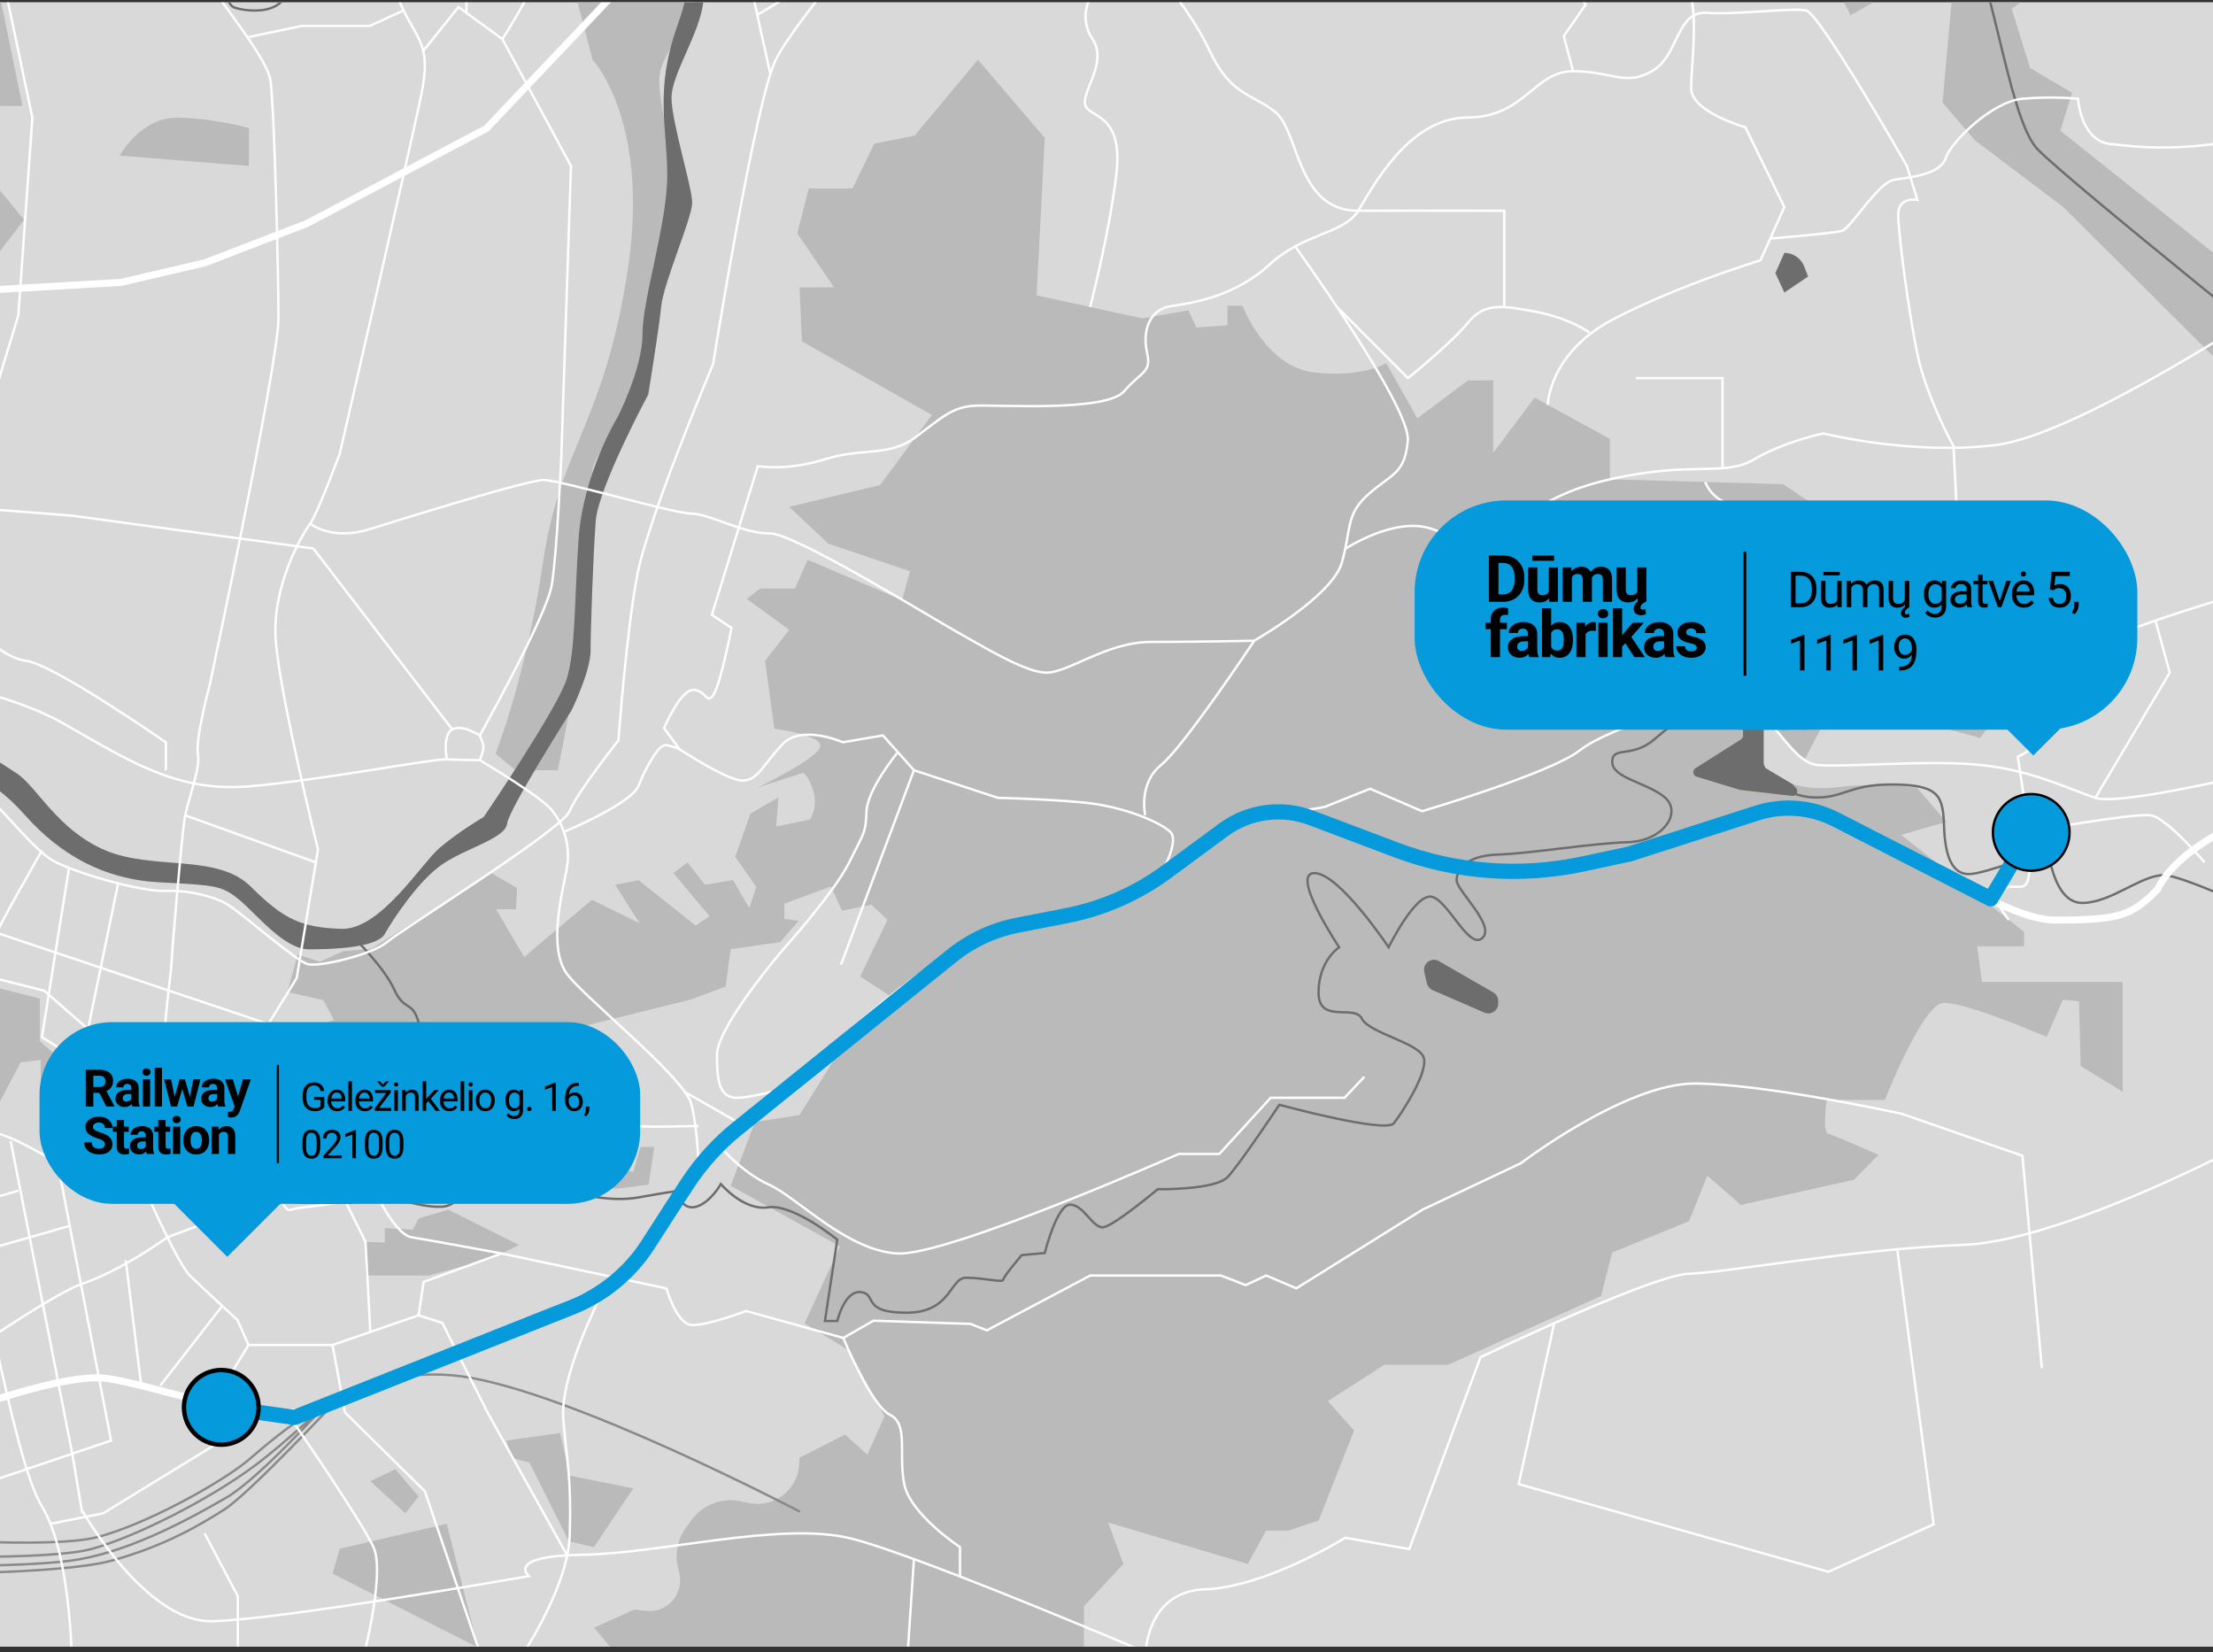 <svg width="280" height="209" viewBox="0 0 280 209" fill="none" xmlns="http://www.w3.org/2000/svg">
<rect x="0" y="0" width="280" height="209" fill="#333333" stroke="none"/>
<g clip-path="url(#clip0_1501_24102)">
<rect width="280" height="208" transform="translate(0 0.308)" fill="white"/>
<path d="M290.001 -43.998H-13.145V211.392H290.001V-43.998Z" fill="#D9D9D9"/>
<path d="M30.047 -44.101V-31.181H24.025L25.646 -14.987L36.44 -7.815L54.822 -17.299L69.643 -12.906L74.97 7.553C74.97 7.553 82.381 15.317 79.368 34.518C76.356 53.719 70.8 56.725 68.717 71.07C66.634 85.414 62.695 95.358 62.695 95.358L65.242 97.439H70.569C70.569 97.439 72.972 86.166 72.972 82.221C72.972 78.276 74.507 63.153 74.946 59.647C75.385 56.14 81.308 52.196 81.526 47.152C81.744 42.109 86.353 29.631 86.353 26.666C86.353 23.7 82.844 12.522 83.501 9.233C84.158 5.945 88.328 2 88.106 -2.384C87.885 -6.767 80.427 -19.428 76.917 -18.905C73.408 -18.381 67.924 -22.547 62.876 -22.547C57.828 -22.547 54.318 -21.669 53.443 -21.669C52.568 -21.669 43.176 -27.25 43.353 -33.729C43.531 -40.207 43.353 -44.105 43.353 -44.105H30.044L30.047 -44.101Z" fill="#BABABA"/>
<path d="M95.929 99.599C95.929 99.599 103.789 95.818 103.789 94.365C103.789 92.913 97.968 92.186 97.968 92.186L96.804 83.599L99.861 79.681L94.475 75.756L96.222 74.447H100.589L102.189 70.812L114.124 75.903L115.141 72.267L104.807 68.778L99.857 64.126L111.356 61.364L117.905 52.495L101.457 43.187L101.164 36.352H105.532L100.875 29.516L102.332 23.843H107.864L110.628 18.171L115.723 17.154L123.73 7.557L132.189 17.447L131.151 37.368L144.542 40.276L150.363 39.259L151.381 41.439L155.309 41.147V38.674H157.202C157.202 38.674 160.112 46.38 166.226 47.108C172.339 47.836 175.396 45.945 175.396 45.945L179.325 52.924L185.728 48.125H188.931V57.287L194.17 50.308L203.694 55.529V60.64L225.592 61.252L231.733 65.34V73.723L236.029 73.927L237.666 81.694L245.853 79.65L253.015 89.873L250.561 93.349L232.349 88.441L228.258 96.209L223.141 90.485V97.028C223.141 97.028 225.803 100.33 232.349 99.599C238.895 98.868 242.582 99.705 242.582 99.705L246.265 103.98L240.536 105.615L256.089 117.882V119.722H250.156L250.768 124.221H268.572V138.123L263.251 134.852L263.047 126.673L261.001 126.469L258.955 131.172C258.955 131.172 248.518 126.673 245.856 126.88C243.194 127.088 238.49 139.147 238.49 139.147H231.124C231.124 139.147 230.511 143.235 231.328 143.439C232.145 143.643 237.673 146.098 237.673 146.098L234.586 149.241L220.244 152.437L216.02 148.727L213.715 154.485L203.983 158.45L202.574 163.952L183.239 172.652H175.172L167.999 177.256L171.328 180.966L166.845 192.352L163.006 193.631H160.187L157.882 197.851L140.212 192.607L142.132 197.851L137.138 203.225V210.645H79.133L75.164 205.911L80.287 203.609L81.659 203.786C84.349 204.133 86.561 201.701 85.955 199.059L85.765 198.229C85.373 196.525 85.737 194.736 86.758 193.318L87.473 192.325C88.866 190.393 91.259 189.448 93.597 189.91L94.836 190.155C97.971 190.774 100.93 188.479 101.11 185.292L101.158 184.422L106.921 181.48L109.739 184.037L111.914 179.178L107.431 170.863L101.798 167.408L106.281 157.685L92.45 150.009L95.524 141.949L101.158 141.055L107.561 130.822L112.939 126.217L108.841 123.531L112.299 116.365L110.25 114.447L106.536 115.216L105.127 112.145L99.238 114.318V116.236L101.032 116.491L98.727 119.178L92.454 120.072L91.814 124.806L87.33 126.469L67.74 131.329L64.411 139.388L55.193 143.867L53.471 141.13V137.589L48.157 133.461V130.217L39.449 132.577L38.268 130.659L42.254 129.036L40.927 126.53L36.352 125.496L37.679 120.776L40.484 121.66L43.435 120.334L46.979 120.038L62.181 110.451L65.429 112.369L65.282 115.025H62.774L66.317 121.072L74.879 113.845L80.931 116.794L77.83 111.927L80.781 111.339L88.015 117.09L89.785 115.909L85.21 110.455L86.98 109.098L89.192 111.927L92.736 111.339L94.802 114.879L95.687 112.223L93.029 108.39L94.949 102.935L98.492 100.871L98.346 102.789L98.2 104.558L102.482 103.673C102.482 103.673 103.517 102.198 102.924 100.133C102.332 98.069 101.597 97.773 101.597 97.773L95.943 99.599H95.929Z" fill="#BABABA"/>
<path d="M-7.822 134.828H-4.844L-3.887 132.277H-1.549L-2.505 140.885H-0.803L2.601 134.403L5.154 134.083V137.378L7.496 137.589L8.027 134.294L5.048 131.743V126.326L-1.654 124.625L-2.505 128.132L-7.822 134.828Z" fill="#BABABA"/>
<path d="M216.805 -25.122L223.092 -26.757L230.884 -14.742L244.687 -10.784L247.557 -12.011L253.708 -8.189L258.491 -1.636L254.528 1.095L256.85 8.604L262.18 11.746L260.676 16.524L291.793 41.365L289.123 54.12L261.088 26.22L249.882 17.752L245.78 12.974L247.172 -2.591L240.041 -4.503L237.307 0.139L234.162 1.915L230.748 -4.503L227.466 -5.866L226.373 -10.784L216.805 -25.122Z" fill="#BABABA"/>
<path d="M-13.16 -14.151C-13.16 -14.151 -4.987 -17.443 -2.516 -14.151C-0.044 -10.859 3.043 -9.216 3.043 -9.216V-4.506L10.249 -8.601V-6.339L5.719 -3.37L5.923 -0.786L0.102 0.037L2.835 13.406H-1.457L-4.371 18.752L3.04 27.801L-2.311 34.793L-13.16 36.028V-14.151Z" fill="#BABABA"/>
<path d="M15.15 19.684C15.15 19.684 17.795 14.763 22.602 14.882C27.408 15.001 31.493 16.201 31.493 16.201V21.003L15.15 19.684Z" fill="#BABABA"/>
<path d="M42.072 199.075L42.988 195.926L56.522 192.773L60.488 208.427L42.072 199.075Z" fill="#BABABA"/>
<path d="M64.051 182.245L64.766 184.438L67.002 185.047L71.989 195.011L75.141 195.722L80.128 188.301L72.091 186.676L70.869 181.289L64.051 182.245Z" fill="#BABABA"/>
<path d="M46.857 187.387L50.013 185.863L52.961 189.318L51.283 191.451L46.857 187.387Z" fill="#BABABA"/>
<path d="M46.246 157.096V161.364H54.283L62.116 159.232L65.68 157.504L56.724 153.032L52.959 154.148L52.247 155.573L48.687 155.369V157.198L46.246 157.096Z" fill="#BABABA"/>
<path d="M73.719 146.829V149.88L77.889 150.386L82.062 149.88L82.773 145.102H81.044L80.129 148.254L73.719 146.829Z" fill="#BABABA"/>
<path d="M12.051 142.435L12.442 147.234H16.057V141.503L12.051 142.435Z" fill="#BABABA"/>
<path d="M221.835 91.329H221.127C220.8 91.329 220.535 91.594 220.535 91.921V93.053C220.535 93.257 220.429 93.444 220.259 93.553L214.516 97.188C214.087 97.46 214.176 98.106 214.659 98.253L220.089 99.912C220.123 99.922 220.157 99.929 220.194 99.933L226.744 100.688C227.292 100.752 227.622 100.096 227.244 99.695L226.798 99.222C226.761 99.181 226.716 99.147 226.669 99.12L223.435 97.198C223.255 97.093 223.146 96.899 223.146 96.688V91.676C223.146 91.186 222.584 90.907 222.196 91.203C222.094 91.281 221.968 91.322 221.838 91.322L221.835 91.329Z" fill="#6D6D6D"/>
<path d="M225.767 37.008L224.627 34.543L225.767 31.992C226.884 31.992 227.885 32.679 228.283 33.723L228.766 34.985L225.767 37.008Z" fill="#6D6D6D"/>
<path d="M180.17 122.677C180.17 122.773 180.18 122.871 180.204 122.963L180.541 124.395C180.633 124.779 180.898 125.099 181.263 125.259L187.805 128.102C188.632 128.462 189.562 127.853 189.562 126.952V126.633C189.562 126.184 189.323 125.769 188.932 125.544L182.052 121.589C181.215 121.11 180.173 121.712 180.173 122.677H180.17Z" fill="#6D6D6D"/>
<path d="M44.768 118.627C44.768 118.627 48.57 122.31 49.874 125.173C51.177 128.037 52.141 126.476 52.965 129.343C53.788 132.21 59.289 131.819 59.473 134.032C59.657 136.246 61.219 141.443 58.741 143.014C56.263 144.585 50.786 140.545 49.224 141.718C47.661 142.892 48.182 145.755 48.182 145.755L47.528 148.751L48.832 151.094C48.832 151.094 52.743 152.788 55.871 152.659C59 152.529 59.133 147.969 62.911 147.969C66.69 147.969 73.212 150.965 73.212 150.965C73.212 150.965 77.123 152.138 80.775 151.485C84.428 150.832 85.47 150.703 85.47 150.703C85.47 150.703 86.253 153.193 88.077 152.665C89.902 152.138 91.206 149.792 91.206 149.792C91.206 149.792 94.075 153.21 97.203 152.737C100.332 152.264 105.938 156.825 105.938 156.825L104.372 167.115H105.938C105.938 167.115 106.85 163.208 108.937 163.466C111.024 163.725 108.937 166.071 114.673 166.071C120.409 166.071 120.15 161.643 122.237 161.643C124.323 161.643 126.931 162.296 126.931 161.905C126.931 161.514 129.276 158.78 129.276 158.78L132.187 158.518C132.187 158.518 133.708 152.397 135.403 152.397C137.099 152.397 138.273 155.393 139.577 155.264C140.881 155.134 146.487 150.445 146.487 150.445C146.487 150.445 153.789 150.574 155.355 148.88C156.92 147.187 161.873 139.763 161.873 139.763C161.873 139.763 175.302 143.412 176.347 142.106C177.392 140.8 180.592 135.852 180.167 133.9C179.741 131.948 173.219 130.727 172.307 128.863C171.394 127 166.83 129.601 166.83 125.565C166.83 121.528 169.437 119.834 169.437 119.834C169.437 119.834 163.177 110.455 166.309 110.455C169.44 110.455 175.697 119.834 175.697 119.834C175.697 119.834 179.087 112.931 181.174 113.451C183.261 113.971 185.868 120.225 187.564 118.661C189.259 117.097 184.302 112.669 184.302 111.366C184.302 110.064 185.422 108.241 189.555 108.108C193.687 107.976 201.384 106.677 205.945 106.544C210.507 106.411 212.855 102.759 210.639 100.875C208.423 98.991 203.988 98.467 203.988 96.386C203.988 94.305 206.466 95.995 209.332 93.519C212.199 91.043 215.46 88.7 218.591 88.959C221.723 89.217 221.812 94.413 223.136 97.029C224.46 99.644 227.329 101.069 230.458 100.875C233.586 100.681 234.498 99.12 239.975 99.249C245.453 99.379 245.844 100.814 245.973 104.589C246.103 108.363 247.015 110.581 249.102 110.581C251.188 110.581 259.14 107.455 259.14 107.455C259.14 107.455 259.794 114.23 263.443 114.23C267.092 114.23 270.874 110.713 273.744 110.713C276.613 110.713 291.351 117.894 291.351 117.894" stroke="#6D6D6D" stroke-width="0.297" stroke-miterlimit="10"/>
<path d="M47.328 -26.808C47.328 -26.808 42.405 -22.873 42.208 -19.53C42.011 -16.187 39.056 -13.823 36.513 -12.745C33.97 -11.667 33.94 -12.052 36.105 -4.774C38.27 2.504 31.182 1.521 29.606 0.933C28.03 0.344 27.833 -6.345 27.244 -6.981C26.655 -7.617 26.849 -10.674 25.47 -12.245C24.092 -13.817 15.626 -11.263 12.474 -9.885C9.322 -8.508 11.293 -3.393 7.354 -2.404C3.416 -1.414 -0.325 -1.424 -6.235 -1.227C-12.144 -1.03 -13.162 -3.587 -13.162 -3.587" stroke="#6D6D6D" stroke-width="0.297" stroke-miterlimit="10"/>
<path d="M43.529 -44.101C43.529 -44.101 42.055 -33.218 45.002 -28.062C47.95 -22.907 49.792 -21.07 54.581 -21.438C59.371 -21.805 66.002 -22.359 66.002 -22.359C66.002 -22.359 77.239 -20.23 81.661 -12.735C86.082 -5.24 88.659 -5.06 85.715 3.221C82.77 11.502 84.425 16.104 84.425 22.177C84.425 28.251 81.293 37.821 81.293 42.239C81.293 46.656 78.161 52.73 78.161 52.73C78.161 52.73 73.739 59.906 73.188 68.374C72.636 76.841 72.82 82.177 71.714 85.857C70.608 89.537 61.212 103.34 61.212 103.34C61.212 103.34 58.081 105.18 55.688 107.204C53.295 109.227 48.134 117.695 43.161 117.508C38.188 117.321 35.978 116.403 31.74 112.172C27.502 107.942 19.397 110.149 13.321 107.571C7.245 104.993 4.665 99.474 2.084 97.817C-0.496 96.161 -3.304 93.954 -8.23 93.767C-13.155 93.58 -15.229 95.24 -15.229 95.24V98.736C-15.229 98.736 -11.361 96.896 -8.046 97.079C-4.73 97.263 -1.231 98.185 3.191 103.153C7.613 108.122 13.137 111.251 20.139 111.618C27.142 111.985 28.061 111.985 30.27 113.825C32.479 115.665 35.944 120.099 39.103 120.099C42.262 120.099 47.709 119.882 48.689 118.141C49.669 116.399 52.937 111.393 55.987 109.326C59.037 107.258 63.939 106.061 64.157 104.211C64.375 102.361 72.327 89.846 72.327 89.846C72.327 89.846 74.723 84.949 74.723 82.337C74.723 79.725 75.05 70.149 75.377 65.904C75.704 61.66 82.021 49.907 82.021 49.907C82.021 49.907 83.329 41.963 83.655 38.807C83.982 35.651 87.577 27.598 87.577 25.639C87.577 23.68 84.963 15.41 84.963 12.363C84.963 9.316 88.666 4.092 88.993 0.065C89.32 -3.961 89.211 -8.097 85.943 -11.579C82.675 -15.061 80.388 -20.176 74.287 -21.808C68.187 -23.441 67.098 -25.617 66.118 -25.617C65.137 -25.617 54.898 -23.55 54.898 -23.55C54.898 -23.55 49.56 -24.213 48.58 -26.818C47.6 -29.423 46.075 -30.185 45.966 -32.47C45.857 -34.755 46.402 -44.876 46.402 -44.876L43.532 -44.111L43.529 -44.101Z" fill="#6D6D6D"/>
<path d="M217.746 -40.577C217.746 -40.577 218.526 -43.995 220.619 -27.916C222.713 -11.837 226.413 -10.552 229.953 -10.392C233.493 -10.232 244.761 -10.875 248.301 -8.3C251.841 -5.726 253.934 14.852 257.795 18.872C261.655 22.892 295.651 50.116 295.651 50.116" stroke="#6D6D6D" stroke-width="0.297" stroke-miterlimit="10"/>
<path d="M-13.16 194.447C-13.16 194.447 6.27 196.046 12.357 194.447C18.443 192.849 27.729 187.727 31.252 184.85C34.776 181.973 44.702 172.213 58.474 174.131C72.247 176.049 101.226 191.247 101.226 191.247" stroke="#898989" stroke-width="0.297" stroke-miterlimit="10"/>
<path d="M-13.16 198.1C-13.16 198.1 2.059 198.341 8.908 197.44C15.757 196.539 23.239 192.6 28.662 189.445C32.907 186.976 41.366 177.501 41.366 177.501C41.366 177.501 36.28 182.425 32.08 185.53C26.364 189.757 17.214 194.389 11.659 195.94C6.103 197.491 -13.16 196.807 -13.16 196.807" stroke="#898989" stroke-width="0.297" stroke-miterlimit="10"/>
<path d="M-13.16 199.107C-13.16 199.107 7.489 199.263 14.103 197.44C20.717 195.617 25.18 193.012 28.413 190.945C31.647 188.877 43.075 176.645 43.075 176.645" stroke="#898989" stroke-width="0.297" stroke-miterlimit="10"/>
<path d="M-13.164 37.372L15.314 35.726L25.965 33.237L38.88 28.254L61.541 16.256L85.832 -9.368C85.832 -9.368 88.96 -15.663 95.758 -17.476C102.556 -19.288 107.768 -15.663 112.527 -17.476C117.285 -19.288 123.402 -22.002 128.614 -27.889C133.826 -33.776 143.571 -44.104 143.571 -44.104" stroke="white" stroke-width="0.89" stroke-miterlimit="10"/>
<path d="M-14.605 182.245C-14.605 182.245 6.571 173.308 13.617 174.392C20.664 175.477 32.319 180.259 39.365 178.273C46.412 176.287 77.583 162.476 77.583 162.476C77.583 162.476 86.28 151.372 87.488 148.938C88.697 146.503 97.057 140.646 100.332 137.375C103.607 134.103 118.251 120.245 126.342 117.936C134.433 115.627 142.525 115.464 149.847 109.097C157.169 102.731 157.938 102.347 163.912 102.731C169.887 103.115 177.978 111.009 192.04 110.621C206.102 110.233 216.314 102.714 226.332 102.626C236.35 102.537 251.764 116.395 260.049 116.395C268.335 116.395 269.683 115.817 272.957 112.546C276.22 105.88 288.233 102.172 288.233 102.172" stroke="white" stroke-width="0.89" stroke-miterlimit="10"/>
<path d="M-14.605 85.085C-14.605 85.085 -0.291 86.788 8.025 91.526C16.341 96.263 22.373 100.238 31.492 99.48C40.611 98.722 54.599 95.981 56.539 96.069C58.479 96.157 60.685 96.157 60.685 96.157C60.685 96.157 68.525 100.752 69.927 102.622C71.329 104.493 72.225 106.918 71.714 109.852C71.204 112.787 69.195 120.058 71.861 123.377C74.182 126.268 83.703 134.008 86.654 138.143C87.09 138.752 87.383 139.283 87.488 139.708C88.316 143.024 88.37 147.74 88.37 147.74" stroke="white" stroke-width="0.297" stroke-miterlimit="10"/>
<path d="M93.445 142.024L86.654 138.147" stroke="white" stroke-width="0.297" stroke-miterlimit="10"/>
<path d="M17.869 -43.404C17.869 -43.404 22.733 -11.11 23.319 -7.641C23.904 -4.172 33.722 6.496 34.225 10.213C34.729 13.93 35.233 34.794 35.233 40.324C35.233 45.853 26.553 86.581 26.553 86.581C26.553 86.581 24.691 93.454 25.041 95.385C25.392 97.317 23.714 101.177 23.322 103.809C22.931 106.441 21.702 121.007 21.702 121.884C21.702 122.762 20.146 133.512 20.814 136.185C21.481 138.858 25.828 142.014 27.608 142.439C29.388 142.864 35.165 146.424 35.23 148.985C35.294 151.546 36.013 153.41 36.877 153.036C37.742 152.662 41.755 152.549 43.648 151.879C45.541 151.209 47.249 150.179 47.249 150.179" stroke="white" stroke-width="0.297" stroke-miterlimit="10"/>
<path d="M-13.164 120.593L5.592 125.337L16.053 134.475L17.867 149.414C17.867 149.414 22.401 159.78 24.022 161.365C25.642 162.95 30.04 166.99 30.04 166.99L31.446 170.152L26.919 177.58L29.631 181.287" stroke="white" stroke-width="0.297" stroke-miterlimit="10"/>
<path d="M31.451 170.155H42.072L52.958 166.401L53.601 162.173L63.466 158.575L84.312 162.99C84.312 162.99 85.609 167.489 87.485 167.625C89.361 167.761 94.412 165.853 94.412 165.853L106.697 169.261L110.52 167.077L122.805 167.485L124.851 168.305L137.953 161.361H154.47L157.608 162.578L160.202 161.361L164.025 162.986L179.993 153.025L192.414 147.166C192.414 147.166 205.653 137.076 214.391 137.076C223.129 137.076 240.599 140.895 240.599 140.895L255.886 146.214L258.344 173.076" stroke="white" stroke-width="0.297" stroke-miterlimit="10"/>
<path d="M-15.654 121.966L-9.925 104.605L-11.307 74.026L-5.582 65.935L2.319 39.892L4.096 14.879L-8.346 -44.101" stroke="white" stroke-width="0.297" stroke-miterlimit="10"/>
<path d="M-5.033 64.126L9.145 65.244L39.641 69.386L57.22 92.274" stroke="white" stroke-width="0.297" stroke-miterlimit="10"/>
<path d="M42.212 -44.101C42.212 -44.101 42.014 -32.613 43.989 -27.678C45.963 -22.744 49.912 -17.418 49.912 -17.418C49.912 -17.418 47.542 -8.144 49.912 -1.438C52.281 5.269 54.847 4.677 53.268 12.176C51.688 19.674 42.998 57.355 42.998 57.355C42.998 57.355 40.234 64.854 39.247 66.234C38.26 67.615 34.311 74.128 34.903 81.228C35.495 88.329 40.234 107.469 40.234 107.469L37.541 123.725C37.541 123.725 29.763 136.529 28.834 137.086C27.904 137.644 24.027 140.089 24.027 140.089" stroke="white" stroke-width="0.297" stroke-miterlimit="10"/>
<path d="M23.438 103.15L39.964 109.098" stroke="white" stroke-width="0.297" stroke-miterlimit="10"/>
<path d="M20.986 97.44V93.92C20.986 93.92 6.812 84.044 3.299 83.595C-0.214 83.147 -3.193 78.936 -5.034 78.198C-6.876 77.46 -10.389 72.723 -10.389 72.723" stroke="white" stroke-width="0.297" stroke-miterlimit="10"/>
<path d="M-13.164 130.798C-13.164 130.798 -7.935 124.881 -5.777 124.623C-3.619 124.364 -1.338 120.423 -0.804 118.845C-0.27 117.267 5.299 107.622 5.299 107.622" stroke="white" stroke-width="0.297" stroke-miterlimit="10"/>
<path d="M-14.605 100.926C-14.605 100.926 -10.082 96.773 -5.775 97.977C-1.469 99.181 3.49 107.357 7.109 109.098C10.727 110.839 18.244 112.849 20.991 112.713C23.738 112.577 27.091 113.383 28.833 114.454C30.576 115.525 37.432 121.528 38.896 121.963C40.359 122.398 47.174 120.722 48.931 119.208C50.687 117.695 71.142 104.949 72.065 102.623C72.987 100.297 78.246 93.669 78.246 93.669C78.246 93.669 79.251 79.95 80.636 72.72C82.022 65.49 90.222 46.064 90.222 46.064C90.222 46.064 95.576 12.723 98.157 7.551C100.737 2.378 113.89 -12.664 113.89 -12.664L122.57 -22.54" stroke="white" stroke-width="0.297" stroke-miterlimit="10"/>
<path d="M95.814 1.881L107.511 -5.135" stroke="white" stroke-width="0.297" stroke-miterlimit="10"/>
<path d="M58.069 -16.34C58.069 -16.34 57.299 -14.024 57.129 -12.395C56.959 -10.766 59.018 -7.073 59.018 -4.498V1.633" stroke="white" stroke-width="0.297" stroke-miterlimit="10"/>
<path d="M65.777 -14.051C65.777 -14.051 68.983 -9.13 68.983 -6.297C68.983 -3.465 63.56 4.959 63.56 4.959" stroke="white" stroke-width="0.297" stroke-miterlimit="10"/>
<path d="M31.49 4.68L38.186 3.282H46.771L51.063 1.32" stroke="white" stroke-width="0.297" stroke-miterlimit="10"/>
<path d="M-1.748 122.038C-1.748 122.038 -2.187 126.207 -3.93 128.094C-5.673 129.982 -8.727 134.195 -8.727 134.195C-8.727 134.195 -8.641 143.058 -5.775 149.087C-2.909 155.117 1.445 184.32 5.301 190.567C9.158 196.814 9.145 211.777 9.145 211.777" stroke="white" stroke-width="0.297" stroke-miterlimit="10"/>
<path d="M-13.164 177.583C-13.164 177.583 5.378 164.126 10.467 162.381C15.556 160.637 21.183 156.522 21.183 156.522L24.028 155.454L25.89 154.753L23.378 147.744L20.131 148.731L17.874 149.414C17.874 149.414 12.652 148.867 9.149 147.744C5.647 146.622 2.181 143.64 -1.744 143.058C-5.668 142.476 -13.157 147.744 -13.157 147.744C-13.157 147.744 -9.634 156.484 -9.345 161.364C-9.055 166.245 -3.926 188.329 -3.926 188.329" stroke="white" stroke-width="0.297" stroke-miterlimit="10"/>
<path d="M-13.164 191.451L14.048 182.245L7.41 147.744L9.881 134.049L5.299 131.22L8.731 109.798" stroke="white" stroke-width="0.297" stroke-miterlimit="10"/>
<path d="M15.91 159.419L17.867 175.29" stroke="white" stroke-width="0.297" stroke-miterlimit="10"/>
<path d="M-13.164 161.364L8.823 155.083" stroke="white" stroke-width="0.297" stroke-miterlimit="10"/>
<path d="M-13.164 155.083L2.352 150.625" stroke="white" stroke-width="0.297" stroke-miterlimit="10"/>
<path d="M1.355 144.367L9.144 183.905L10.41 191.451" stroke="white" stroke-width="0.297" stroke-miterlimit="10"/>
<path d="M20.279 175.29L28.119 165.21" stroke="white" stroke-width="0.297" stroke-miterlimit="10"/>
<path d="M14.948 111.757L11.139 130.182" stroke="white" stroke-width="0.297" stroke-miterlimit="10"/>
<path d="M-0.432 118.004L33.942 129.547V133.509C33.942 133.509 39.317 134.464 42.66 133.509C46.003 132.553 46.122 131.373 47.317 133.934C48.512 136.494 47.317 143.888 47.317 143.888C47.317 143.888 46.251 144.007 46.248 146.513C46.245 149.02 49.754 156.151 52.059 156.522C54.363 156.892 63.472 158.576 63.472 158.576" stroke="white" stroke-width="0.297" stroke-miterlimit="10"/>
<path d="M39.244 66.231C39.244 66.231 41.916 68.465 46.767 66.948C51.618 65.432 66.694 60.739 68.781 60.728C70.868 60.718 85.229 64.976 87.483 64.976C89.736 64.976 94.141 67.55 97.331 67.475C100.52 67.401 118.136 78.327 121.173 79.997C124.209 81.667 129.315 84.867 132.154 85.088C134.993 85.309 139.854 81.211 145.624 81.211C151.394 81.211 158.685 81.058 158.685 81.058C158.685 81.058 168.557 75.444 169.772 71.196C170.987 66.948 170.228 65.126 173.115 62.548C176.001 59.97 177.771 60.014 178.125 55.719C178.479 51.424 163.849 31.138 163.849 31.138" stroke="white" stroke-width="0.297" stroke-miterlimit="10"/>
<path d="M71.346 105.245C71.346 105.245 79.869 101.694 80.782 99.416C81.694 97.137 83.362 94.104 84.274 94.257C85.186 94.41 85.993 94.791 85.993 94.791L84.016 92.114C84.016 92.114 86.119 87.146 87.777 87.275C89.435 87.404 89.37 89.186 90.262 87.911C91.154 86.635 92.556 79.439 92.556 79.439L90.071 77.783L95.882 58.977C95.882 58.977 99.603 59.616 104.334 58.113C109.066 56.61 112.453 57.817 115.775 55.355C119.098 52.893 120.452 51.431 123.496 51.318C126.539 51.206 139.951 52.107 142.208 49.516C144.464 46.925 145.7 47.152 145.138 44.673C144.577 42.194 145.138 39.157 148.294 38.705C151.45 38.253 156.409 37.355 160.691 33.413C164.974 29.472 170.046 29.598 171.85 26.663C173.654 23.728 178.246 14.893 185.609 14.872C192.972 14.852 194.054 9.009 199.038 9.009C204.021 9.009 205.536 10.958 209.002 9.009C212.467 7.061 212.035 1.385 215.932 1.626C219.83 1.868 226.76 0.97 228.493 1.31C230.226 1.65 241.272 20.997 241.272 20.997L242.596 25.285C242.596 25.285 240.172 24.823 240.172 27.132C240.172 29.441 241.442 39.239 242.596 44.775C243.75 50.312 247.164 56.423 247.164 56.423L248.25 77.64L257.384 93.867" stroke="white" stroke-width="0.297" stroke-miterlimit="10"/>
<path d="M51.065 -44.101C51.065 -44.101 52.562 -31.477 55.377 -31.15C58.193 -30.824 60.204 -32.228 67.244 -30.219C74.283 -28.209 91.995 -15.388 91.995 -15.388L97.465 9.353" stroke="white" stroke-width="0.297" stroke-miterlimit="10"/>
<path d="M138.243 -0.87C138.243 -0.87 136.235 1.959 138.243 4.959C140.252 7.958 136.66 11.774 137.351 13.383C138.042 14.991 142.202 14.386 141.229 22.225C140.255 30.063 137.923 38.837 137.923 38.837" stroke="white" stroke-width="0.297" stroke-miterlimit="10"/>
<path d="M144.877 -5.135C144.877 -5.135 150.279 0.521 153.009 6.346C155.739 12.172 158.354 11.771 161.37 14.182C164.385 16.593 164.038 26.697 171.857 26.666C179.676 26.635 190.331 26.666 190.331 26.666V38.831" stroke="white" stroke-width="0.297" stroke-miterlimit="10"/>
<path d="M169.168 38.834L178.138 47.84C178.138 47.84 183.649 43.392 185.695 40.868C187.74 38.345 189.786 38.583 194.239 39.426C198.691 40.27 201.098 42.062 201.098 42.062" stroke="white" stroke-width="0.297" stroke-miterlimit="10"/>
<path d="M195.838 51.216C195.838 51.216 195.923 44.591 204.345 40.262C212.766 35.933 222.754 32.93 222.754 32.93L225.763 26.196L220.83 16.099C220.83 16.099 213.971 14.175 213.971 11.172C213.971 8.169 215.173 -0.129 213.13 -2.051C211.088 -3.972 212.77 -7.641 212.77 -7.641L209.039 -19.36L211.445 -22.537L206.622 -34.565" stroke="white" stroke-width="0.297" stroke-miterlimit="10"/>
<path d="M199.045 9.016L197.851 4.561L200.618 0.596L197.129 -5.134C197.129 -5.134 200.979 -10.103 200.618 -14.674C200.257 -19.244 201.098 -21.407 201.098 -21.407L209.04 -19.363" stroke="white" stroke-width="0.297" stroke-miterlimit="10"/>
<path d="M223.988 30.179C223.988 30.179 231.92 29.529 233.053 29.206C234.187 28.883 237.587 23.058 239.694 22.735C241.802 22.412 245.495 22.065 246.186 19.99C246.877 17.916 252.072 12.842 255.881 12.495C259.69 12.148 262.92 12.495 262.92 12.495C262.92 12.495 263.267 18.259 267.536 18.259C280.374 19.99 290.608 15.56 290.608 15.56" stroke="white" stroke-width="0.297" stroke-miterlimit="10"/>
<path d="M275.182 -43.912C277.95 -41.836 283.784 -35.992 284.97 -29.229C286.453 -20.776 284.97 -17.958 284.97 -11.284C284.97 -5.945 283.19 -0.952 282.301 0.877L285.712 19.12V33.061L290.902 42.256" stroke="white" stroke-width="0.297" stroke-linejoin="round"/>
<path d="M254.164 116.365C254.164 116.365 251.376 113.043 253.452 112.352C255.529 111.662 256.798 113.57 256.798 109.098C256.798 104.626 255.297 95.746 255.297 95.746C255.297 95.746 257.952 94.594 258.875 92.288C259.797 89.982 262.337 83.987 265.223 81.681C268.11 79.375 288.518 73.612 288.518 73.612" stroke="white" stroke-width="0.297" stroke-miterlimit="10"/>
<path d="M289.704 96.773C289.704 96.773 268.579 102.089 265.114 100.936C261.649 99.783 257.149 97.454 250.569 96.773C243.989 96.093 233.371 97.107 229.91 96.773C226.448 96.44 223.677 89.057 219.983 88.598C216.29 88.139 203.593 92.012 199.9 94.916C196.206 97.821 179.932 102.626 179.932 102.626L173.352 99.783L167.582 102.089L163.912 102.732" stroke="white" stroke-width="0.297" stroke-miterlimit="10"/>
<path d="M146.227 111.74C146.227 111.74 149.458 106.557 148.072 105.245C146.687 103.932 141.955 101.973 136.992 101.514C132.029 101.055 126.259 100.936 126.259 100.936L115.642 97.44L111.717 93.039L106.638 93.903C106.638 93.903 101.444 91.597 99.02 94.134C96.596 96.671 95.905 98.746 93.941 98.746C91.977 98.746 85.996 94.794 85.996 94.794" stroke="white" stroke-width="0.297" stroke-miterlimit="10"/>
<path d="M115.64 97.44L106.408 122.038" stroke="white" stroke-width="0.297" stroke-miterlimit="10"/>
<path d="M113.6 95.151C113.6 95.151 109.753 99.82 109.637 102.626C109.522 105.431 109.375 105.207 107.445 109.097C105.515 112.988 99.02 120.194 99.02 120.194C99.02 120.194 90.711 129.88 90.711 133.454C90.711 137.028 91.102 138.99 93.444 138.875C95.786 138.759 100.334 137.378 100.334 137.378" stroke="white" stroke-width="0.297" stroke-miterlimit="10"/>
<path d="M75.928 164.136C75.928 164.136 70.812 174.056 71.271 179.576C71.731 185.095 72.303 186.782 72.088 194.138C71.874 201.494 64.811 211.298 64.811 211.298" stroke="white" stroke-width="0.297" stroke-miterlimit="10"/>
<path d="M36.881 179.575C36.881 179.575 45.626 192.199 47.253 195.722C48.88 199.245 45.575 211.298 45.575 211.298" stroke="white" stroke-width="0.297" stroke-miterlimit="10"/>
<path d="M10.449 191.159C10.449 191.159 18.373 205.249 26.792 205.099C35.21 204.949 66.915 199.392 66.915 199.392C66.915 199.392 63.838 196.842 73.716 196.689C83.595 196.536 98.62 192.485 107.488 194.587C116.355 196.689 150.314 211.295 150.314 211.295" stroke="white" stroke-width="0.297" stroke-miterlimit="10"/>
<path d="M106.699 169.265C106.699 169.265 110.192 177.773 112.595 178.977C114.998 180.181 113.647 183.851 114.399 187.717C115.151 191.584 121.463 195.723 121.463 195.723V199.44" stroke="white" stroke-width="0.297" stroke-miterlimit="10"/>
<path d="M115.639 197.242L114.699 211.298" stroke="white" stroke-width="0.297" stroke-miterlimit="10"/>
<path d="M25.889 193.984L30.096 201.946V211.298" stroke="white" stroke-width="0.297" stroke-miterlimit="10"/>
<path d="M6.379 192.774L13.041 191.451L33.873 178.691" stroke="white" stroke-width="0.297" stroke-miterlimit="10"/>
<path d="M43.65 151.876L46.244 157.096L46.854 168.506" stroke="white" stroke-width="0.297" stroke-miterlimit="10"/>
<path d="M52.957 166.401L55.959 167.353L61.685 178.691L71.757 196.76" stroke="white" stroke-width="0.297" stroke-miterlimit="10"/>
<path d="M42.072 170.155L43.652 178.691L53.755 188.659L60.488 208.428L67.296 213.032" stroke="white" stroke-width="0.297" stroke-miterlimit="10"/>
<path d="M56.538 96.073C56.538 96.073 55.946 92.968 57.219 92.275C58.492 91.581 60.711 93.04 60.711 93.04C60.711 93.04 69.123 77.998 69.8 74.067C70.478 70.135 71.022 57.668 71.022 57.668L72.244 21.001L63.564 4.953L58.002 0.889L53.553 6.446" stroke="white" stroke-width="0.297" stroke-miterlimit="10"/>
<path d="M60.684 96.162C60.684 96.162 61.412 94.805 61.061 93.92L60.711 93.036" stroke="white" stroke-width="0.297" stroke-miterlimit="10"/>
<path d="M144.897 103.15C144.897 103.15 143.989 99.14 146.909 96.773C149.83 94.406 158.694 81.058 158.694 81.058" stroke="white" stroke-width="0.297" stroke-miterlimit="10"/>
<path d="M170.213 69.431C170.213 69.431 176.306 65.431 180.888 66.826C185.47 68.22 186.266 71.043 188.659 69.431C191.052 67.819 193.238 63.007 203.702 60.636C214.166 58.266 218.149 60.357 221.934 58.116C225.719 55.875 230.699 54.834 230.699 54.834C230.699 54.834 241.997 57.664 252.686 56.273C263.375 54.882 289.271 37.509 289.271 37.509" stroke="white" stroke-width="0.297" stroke-miterlimit="10"/>
<path d="M206.986 47.839H217.944V59.232" stroke="white" stroke-width="0.297" stroke-miterlimit="10"/>
<path d="M215.762 60.973C215.762 60.973 216.732 64.037 220.725 64.037C224.718 64.037 230.1 63.439 236.475 68.217C242.851 72.995 253.114 76.379 258.343 78.368C263.571 80.358 265.226 81.677 265.226 81.677" stroke="white" stroke-width="0.297" stroke-miterlimit="10"/>
<path d="M247.746 67.625L260.385 73.195V79.188" stroke="white" stroke-width="0.297" stroke-miterlimit="10"/>
<path d="M272.714 78.49L274.529 85.094L265.113 100.935" stroke="white" stroke-width="0.297" stroke-miterlimit="10"/>
<path d="M256.576 105.245C256.576 105.245 270.107 102.803 272.16 103.15C274.212 103.497 278.924 109.098 278.924 109.098" stroke="white" stroke-width="0.297" stroke-miterlimit="10"/>
<path d="M59.465 145.979C59.465 145.979 69.575 145.973 72.24 145.102C74.906 144.231 78.102 142.228 80.087 142.436C82.071 142.643 88.368 142.436 88.368 142.436" stroke="white" stroke-width="0.297" stroke-miterlimit="10"/>
<path d="M91.184 145.102C91.184 145.102 93.788 148.285 97.321 149.88C100.854 151.475 107.206 158.28 113.599 158.576C119.992 158.871 149.154 145.979 149.154 145.979H154.281L160.776 138.878H170.116L172.622 136.222" stroke="white" stroke-width="0.297" stroke-miterlimit="10"/>
<path d="M144.897 209.805C144.897 209.805 144.754 201.324 152.454 201.062C160.154 200.8 170.209 194.539 170.209 194.539L178.307 195.974L187.318 171.706C187.318 171.706 191.532 169.676 196.648 167.397C203.136 164.507 211.071 161.211 213.699 161.137C218.4 161.007 234.596 158.005 248.441 157.484C262.285 156.964 289.419 141.92 289.419 141.92" stroke="white" stroke-width="0.297" stroke-miterlimit="10"/>
<path d="M196.649 167.394L192.152 187.755L231.333 198.845L244.656 192.842L240.047 158.042" stroke="white" stroke-width="0.297" stroke-miterlimit="10"/>
<path d="M29.082 178.164L37.259 179.319L72.362 165.376C76.31 163.808 79.67 161.046 81.973 157.475L85.07 152.672L86.972 149.758C88.708 147.099 90.852 144.731 93.325 142.74L120.452 120.902C122.866 118.959 125.717 117.634 128.758 117.042L134.94 115.839C139.539 114.944 143.88 113.037 147.649 110.255L154.775 104.997C157.979 102.632 162.164 102.054 165.889 103.461L176.663 107.528C184.193 110.371 192.381 110.988 200.252 109.304L206.186 108.035L222.297 102.859C225.595 101.799 229.177 102.091 232.26 103.668L251.881 113.711L256.114 106.592" stroke="#049ADB" stroke-width="1.924" stroke-linecap="round" stroke-linejoin="round"/>
<circle cx="27.998" cy="178.044" r="4.723" fill="#049ADB" stroke="black" stroke-width="0.556"/>
<circle cx="257" cy="105.308" r="4.852" fill="#049ADB" stroke="black" stroke-width="0.297"/>
<g clip-path="url(#clip1_1501_24102)">
<rect x="178.984" y="63.308" width="91.443" height="29.002" rx="11.604" fill="#049ADB"/>
<path d="M190.181 76.133H188.905L188.913 75.19H190.181C190.498 75.19 190.765 75.119 190.983 74.977C191.2 74.832 191.364 74.621 191.474 74.345C191.587 74.068 191.643 73.734 191.643 73.342V73.056C191.643 72.755 191.611 72.491 191.547 72.263C191.485 72.034 191.392 71.842 191.269 71.687C191.145 71.531 190.993 71.414 190.814 71.336C190.634 71.256 190.427 71.215 190.193 71.215H188.88V70.269H190.193C190.585 70.269 190.944 70.336 191.269 70.47C191.596 70.602 191.879 70.791 192.118 71.038C192.357 71.285 192.541 71.581 192.67 71.924C192.802 72.265 192.868 72.645 192.868 73.064V73.342C192.868 73.758 192.802 74.138 192.67 74.482C192.541 74.825 192.357 75.121 192.118 75.368C191.882 75.612 191.599 75.801 191.269 75.936C190.941 76.067 190.579 76.133 190.181 76.133ZM189.589 70.269V76.133H188.381V70.269H189.589ZM195.962 75.09V71.775H197.122V76.133H196.03L195.962 75.09ZM196.091 74.196L196.433 74.188C196.433 74.478 196.4 74.747 196.332 74.997C196.265 75.244 196.165 75.459 196.03 75.641C195.896 75.821 195.727 75.962 195.523 76.064C195.319 76.164 195.079 76.213 194.802 76.213C194.59 76.213 194.394 76.184 194.214 76.125C194.037 76.063 193.884 75.968 193.755 75.839C193.629 75.707 193.529 75.539 193.457 75.335C193.387 75.129 193.352 74.88 193.352 74.59V71.775H194.512V74.598C194.512 74.727 194.527 74.836 194.556 74.925C194.589 75.013 194.633 75.086 194.689 75.142C194.746 75.198 194.811 75.239 194.887 75.263C194.964 75.287 195.05 75.299 195.144 75.299C195.383 75.299 195.571 75.251 195.708 75.154C195.848 75.058 195.946 74.926 196.002 74.76C196.061 74.59 196.091 74.402 196.091 74.196ZM196.63 70.281V70.938H193.868V70.281H196.63ZM198.879 72.677V76.133H197.715V71.775H198.806L198.879 72.677ZM198.718 73.801H198.396C198.396 73.498 198.432 73.218 198.504 72.963C198.58 72.706 198.688 72.483 198.831 72.295C198.976 72.104 199.154 71.956 199.366 71.852C199.578 71.747 199.824 71.695 200.103 71.695C200.297 71.695 200.474 71.724 200.635 71.783C200.796 71.84 200.934 71.93 201.05 72.053C201.168 72.174 201.259 72.332 201.324 72.528C201.388 72.722 201.42 72.954 201.42 73.225V76.133H200.26V73.354C200.26 73.155 200.234 73.002 200.18 72.895C200.126 72.787 200.05 72.712 199.95 72.669C199.854 72.626 199.737 72.605 199.6 72.605C199.45 72.605 199.318 72.636 199.205 72.697C199.095 72.759 199.004 72.845 198.931 72.955C198.859 73.063 198.805 73.189 198.77 73.334C198.735 73.479 198.718 73.635 198.718 73.801ZM201.312 73.668L200.897 73.72C200.897 73.436 200.932 73.171 201.001 72.927C201.074 72.683 201.18 72.468 201.32 72.283C201.462 72.097 201.638 71.954 201.847 71.852C202.057 71.747 202.298 71.695 202.572 71.695C202.782 71.695 202.972 71.725 203.144 71.787C203.316 71.846 203.462 71.942 203.583 72.073C203.707 72.202 203.8 72.371 203.865 72.581C203.932 72.79 203.966 73.046 203.966 73.35V76.133H202.802V73.35C202.802 73.148 202.775 72.996 202.721 72.891C202.67 72.783 202.595 72.71 202.496 72.669C202.399 72.626 202.283 72.605 202.149 72.605C202.01 72.605 201.887 72.633 201.783 72.689C201.678 72.743 201.591 72.818 201.521 72.915C201.451 73.012 201.399 73.124 201.364 73.253C201.329 73.379 201.312 73.518 201.312 73.668ZM207.153 75.09V71.775H208.312V76.133H207.221L207.153 75.09ZM207.281 74.196L207.624 74.188C207.624 74.478 207.59 74.747 207.523 74.997C207.456 75.244 207.355 75.459 207.221 75.641C207.087 75.821 206.918 75.962 206.714 76.064C206.51 76.164 206.269 76.213 205.993 76.213C205.781 76.213 205.585 76.184 205.405 76.125C205.227 76.063 205.074 75.968 204.946 75.839C204.819 75.707 204.72 75.539 204.648 75.335C204.578 75.129 204.543 74.88 204.543 74.59V71.775H205.703V74.598C205.703 74.727 205.717 74.836 205.747 74.925C205.779 75.013 205.824 75.086 205.88 75.142C205.936 75.198 206.002 75.239 206.077 75.263C206.155 75.287 206.241 75.299 206.335 75.299C206.574 75.299 206.762 75.251 206.899 75.154C207.038 75.058 207.136 74.926 207.193 74.76C207.252 74.59 207.281 74.402 207.281 74.196ZM207.584 75.895L208.188 76.133C208.053 76.211 207.939 76.286 207.845 76.358C207.754 76.431 207.684 76.507 207.636 76.588C207.59 76.671 207.567 76.762 207.567 76.862C207.567 76.937 207.586 76.999 207.624 77.047C207.664 77.098 207.734 77.124 207.833 77.124C207.908 77.124 207.97 77.114 208.018 77.095C208.069 77.077 208.114 77.058 208.151 77.039L208.272 77.655C208.205 77.695 208.118 77.734 208.01 77.772C207.906 77.812 207.773 77.832 207.612 77.832C207.359 77.832 207.145 77.761 206.967 77.619C206.79 77.479 206.702 77.274 206.702 77.003C206.702 76.866 206.728 76.732 206.782 76.6C206.836 76.471 206.926 76.346 207.052 76.225C207.181 76.107 207.358 75.997 207.584 75.895ZM189.787 83.133H188.619V78.388C188.619 78.058 188.683 77.78 188.812 77.555C188.943 77.327 189.127 77.155 189.364 77.039C189.603 76.921 189.886 76.862 190.213 76.862C190.321 76.862 190.424 76.87 190.524 76.886C190.623 76.9 190.72 76.917 190.814 76.939L190.801 77.813C190.75 77.799 190.697 77.79 190.64 77.784C190.584 77.779 190.518 77.776 190.443 77.776C190.303 77.776 190.184 77.8 190.085 77.849C189.988 77.894 189.914 77.963 189.863 78.054C189.812 78.145 189.787 78.257 189.787 78.388V83.133ZM190.656 78.775V79.597H187.97V78.775H190.656ZM193.328 82.15V80.209C193.328 80.069 193.305 79.95 193.259 79.85C193.214 79.748 193.143 79.669 193.046 79.613C192.952 79.556 192.83 79.528 192.68 79.528C192.551 79.528 192.439 79.551 192.345 79.597C192.251 79.64 192.179 79.703 192.128 79.786C192.077 79.867 192.051 79.962 192.051 80.072H190.891C190.891 79.887 190.934 79.711 191.02 79.544C191.106 79.378 191.231 79.232 191.395 79.105C191.559 78.977 191.753 78.876 191.979 78.803C192.207 78.731 192.462 78.695 192.744 78.695C193.082 78.695 193.383 78.751 193.646 78.864C193.909 78.977 194.116 79.146 194.266 79.371C194.419 79.597 194.496 79.879 194.496 80.217V82.082C194.496 82.321 194.511 82.517 194.54 82.67C194.57 82.82 194.613 82.952 194.669 83.064V83.133H193.497C193.441 83.015 193.398 82.867 193.368 82.69C193.341 82.51 193.328 82.33 193.328 82.15ZM193.481 80.479L193.489 81.135H192.841C192.688 81.135 192.555 81.153 192.442 81.188C192.329 81.222 192.237 81.272 192.164 81.337C192.092 81.398 192.038 81.471 192.003 81.554C191.971 81.637 191.955 81.729 191.955 81.828C191.955 81.927 191.977 82.017 192.023 82.098C192.069 82.176 192.134 82.237 192.22 82.283C192.306 82.326 192.407 82.347 192.522 82.347C192.697 82.347 192.849 82.313 192.978 82.243C193.106 82.173 193.206 82.087 193.276 81.985C193.348 81.883 193.386 81.786 193.388 81.695L193.694 82.186C193.651 82.296 193.592 82.411 193.517 82.529C193.445 82.647 193.352 82.758 193.239 82.863C193.127 82.965 192.991 83.05 192.833 83.117C192.674 83.181 192.486 83.213 192.269 83.213C191.992 83.213 191.741 83.158 191.516 83.048C191.293 82.936 191.116 82.781 190.984 82.585C190.855 82.386 190.791 82.161 190.791 81.909C190.791 81.68 190.834 81.478 190.92 81.3C191.005 81.123 191.132 80.974 191.298 80.853C191.467 80.73 191.678 80.637 191.93 80.575C192.183 80.511 192.475 80.479 192.808 80.479H193.481ZM195.101 76.947H196.261V82.134L196.144 83.133H195.101V76.947ZM199.02 80.91V80.994C199.02 81.319 198.985 81.617 198.915 81.888C198.848 82.159 198.743 82.394 198.601 82.593C198.459 82.789 198.282 82.942 198.069 83.052C197.86 83.16 197.613 83.213 197.328 83.213C197.063 83.213 196.832 83.16 196.636 83.052C196.442 82.945 196.28 82.793 196.148 82.597C196.017 82.401 195.911 82.172 195.83 81.909C195.75 81.645 195.689 81.358 195.649 81.047V80.861C195.689 80.55 195.75 80.263 195.83 79.999C195.911 79.736 196.017 79.507 196.148 79.311C196.28 79.115 196.442 78.963 196.636 78.856C196.829 78.748 197.057 78.695 197.32 78.695C197.608 78.695 197.857 78.75 198.069 78.86C198.284 78.967 198.461 79.12 198.601 79.319C198.743 79.515 198.848 79.748 198.915 80.02C198.985 80.288 199.02 80.585 199.02 80.91ZM197.86 80.994V80.91C197.86 80.733 197.847 80.566 197.82 80.41C197.796 80.252 197.753 80.114 197.691 79.996C197.629 79.875 197.545 79.779 197.437 79.71C197.332 79.64 197.197 79.605 197.03 79.605C196.872 79.605 196.738 79.632 196.628 79.685C196.518 79.739 196.426 79.814 196.354 79.911C196.284 80.007 196.232 80.123 196.197 80.257C196.162 80.389 196.14 80.534 196.132 80.692V81.22C196.14 81.432 196.175 81.62 196.237 81.784C196.301 81.945 196.398 82.072 196.527 82.166C196.659 82.257 196.829 82.303 197.038 82.303C197.202 82.303 197.338 82.271 197.445 82.207C197.553 82.142 197.636 82.051 197.695 81.933C197.757 81.814 197.8 81.676 197.824 81.518C197.848 81.357 197.86 81.182 197.86 80.994ZM200.612 79.726V83.133H199.452V78.775H200.544L200.612 79.726ZM201.925 78.747L201.905 79.822C201.848 79.814 201.78 79.808 201.699 79.802C201.622 79.794 201.55 79.79 201.486 79.79C201.322 79.79 201.18 79.811 201.059 79.855C200.941 79.895 200.842 79.955 200.761 80.036C200.683 80.116 200.624 80.214 200.584 80.33C200.546 80.445 200.525 80.577 200.519 80.724L200.286 80.652C200.286 80.37 200.314 80.111 200.37 79.875C200.427 79.636 200.509 79.428 200.616 79.25C200.726 79.073 200.86 78.936 201.019 78.84C201.177 78.743 201.358 78.695 201.563 78.695C201.627 78.695 201.693 78.7 201.76 78.711C201.827 78.719 201.882 78.731 201.925 78.747ZM203.408 78.775V83.133H202.244V78.775H203.408ZM202.172 77.639C202.172 77.47 202.231 77.331 202.349 77.221C202.467 77.111 202.626 77.055 202.824 77.055C203.02 77.055 203.177 77.111 203.296 77.221C203.416 77.331 203.477 77.47 203.477 77.639C203.477 77.809 203.416 77.948 203.296 78.058C203.177 78.168 203.02 78.223 202.824 78.223C202.626 78.223 202.467 78.168 202.349 78.058C202.231 77.948 202.172 77.809 202.172 77.639ZM205.238 76.943V83.133H204.078V76.943H205.238ZM207.985 78.775L206.092 80.934L205.077 81.961L204.654 81.123L205.46 80.1L206.591 78.775H207.985ZM206.781 83.133L205.492 81.119L206.293 80.418L208.118 83.133H206.781ZM210.548 82.15V80.209C210.548 80.069 210.525 79.95 210.479 79.85C210.433 79.748 210.362 79.669 210.266 79.613C210.172 79.556 210.049 79.528 209.899 79.528C209.77 79.528 209.659 79.551 209.565 79.597C209.471 79.64 209.398 79.703 209.347 79.786C209.296 79.867 209.271 79.962 209.271 80.072H208.111C208.111 79.887 208.154 79.711 208.24 79.544C208.326 79.378 208.451 79.232 208.614 79.105C208.778 78.977 208.973 78.876 209.198 78.803C209.427 78.731 209.682 78.695 209.964 78.695C210.302 78.695 210.603 78.751 210.866 78.864C211.129 78.977 211.336 79.146 211.486 79.371C211.639 79.597 211.715 79.879 211.715 80.217V82.082C211.715 82.321 211.73 82.517 211.76 82.67C211.789 82.82 211.832 82.952 211.889 83.064V83.133H210.717C210.66 83.015 210.617 82.867 210.588 82.69C210.561 82.51 210.548 82.33 210.548 82.15ZM210.701 80.479L210.709 81.135H210.06C209.907 81.135 209.774 81.153 209.661 81.188C209.549 81.222 209.456 81.272 209.384 81.337C209.311 81.398 209.257 81.471 209.223 81.554C209.19 81.637 209.174 81.729 209.174 81.828C209.174 81.927 209.197 82.017 209.243 82.098C209.288 82.176 209.354 82.237 209.44 82.283C209.526 82.326 209.627 82.347 209.742 82.347C209.917 82.347 210.068 82.313 210.197 82.243C210.326 82.173 210.425 82.087 210.495 81.985C210.568 81.883 210.605 81.786 210.608 81.695L210.914 82.186C210.871 82.296 210.812 82.411 210.737 82.529C210.664 82.647 210.572 82.758 210.459 82.863C210.346 82.965 210.211 83.05 210.052 83.117C209.894 83.181 209.706 83.213 209.488 83.213C209.212 83.213 208.961 83.158 208.735 83.048C208.512 82.936 208.335 82.781 208.204 82.585C208.075 82.386 208.01 82.161 208.01 81.909C208.01 81.68 208.053 81.478 208.139 81.3C208.225 81.123 208.351 80.974 208.518 80.853C208.687 80.73 208.898 80.637 209.15 80.575C209.402 80.511 209.695 80.479 210.028 80.479H210.701ZM214.677 81.929C214.677 81.845 214.653 81.77 214.604 81.703C214.556 81.636 214.466 81.574 214.335 81.518C214.206 81.459 214.019 81.405 213.775 81.357C213.555 81.308 213.349 81.248 213.159 81.175C212.971 81.1 212.807 81.01 212.667 80.906C212.53 80.801 212.423 80.677 212.345 80.535C212.267 80.39 212.228 80.225 212.228 80.04C212.228 79.857 212.267 79.685 212.345 79.524C212.426 79.363 212.54 79.221 212.687 79.097C212.838 78.971 213.02 78.873 213.235 78.803C213.453 78.731 213.697 78.695 213.968 78.695C214.347 78.695 214.672 78.755 214.943 78.876C215.217 78.997 215.426 79.163 215.571 79.375C215.719 79.585 215.792 79.824 215.792 80.092H214.633C214.633 79.979 214.608 79.879 214.56 79.79C214.514 79.699 214.442 79.628 214.343 79.577C214.246 79.523 214.12 79.496 213.964 79.496C213.835 79.496 213.724 79.519 213.63 79.564C213.536 79.608 213.463 79.667 213.412 79.742C213.364 79.814 213.34 79.895 213.34 79.983C213.34 80.05 213.353 80.111 213.38 80.165C213.41 80.216 213.457 80.263 213.521 80.306C213.585 80.349 213.669 80.389 213.771 80.426C213.875 80.461 214.004 80.493 214.157 80.523C214.472 80.588 214.752 80.672 214.999 80.777C215.246 80.879 215.442 81.018 215.587 81.196C215.732 81.37 215.805 81.6 215.805 81.884C215.805 82.078 215.762 82.255 215.676 82.416C215.59 82.577 215.466 82.718 215.305 82.839C215.144 82.957 214.951 83.05 214.725 83.117C214.502 83.181 214.251 83.213 213.972 83.213C213.567 83.213 213.223 83.141 212.941 82.996C212.662 82.851 212.45 82.667 212.305 82.444C212.162 82.219 212.091 81.988 212.091 81.751H213.191C213.196 81.91 213.236 82.037 213.312 82.134C213.389 82.231 213.487 82.3 213.606 82.343C213.726 82.386 213.857 82.408 213.996 82.408C214.147 82.408 214.271 82.388 214.371 82.347C214.47 82.305 214.545 82.248 214.596 82.178C214.65 82.106 214.677 82.023 214.677 81.929Z" fill="black"/>
<path d="M227.801 76.815H226.866L226.872 76.332H227.801C228.12 76.332 228.387 76.266 228.6 76.133C228.813 75.997 228.973 75.809 229.079 75.567C229.188 75.323 229.242 75.039 229.242 74.713V74.439C229.242 74.183 229.211 73.956 229.15 73.757C229.088 73.556 228.998 73.387 228.879 73.25C228.761 73.111 228.615 73.005 228.443 72.933C228.273 72.862 228.077 72.826 227.856 72.826H226.848V72.34H227.856C228.149 72.34 228.416 72.389 228.658 72.488C228.9 72.584 229.108 72.724 229.282 72.909C229.458 73.091 229.593 73.312 229.688 73.573C229.782 73.831 229.829 74.122 229.829 74.445V74.713C229.829 75.037 229.782 75.329 229.688 75.589C229.593 75.847 229.457 76.067 229.279 76.249C229.103 76.432 228.89 76.572 228.64 76.671C228.392 76.767 228.112 76.815 227.801 76.815ZM227.183 72.34V76.815H226.59V72.34H227.183ZM232.448 76.047V73.49H233.02V76.815H232.476L232.448 76.047ZM232.556 75.346L232.793 75.34C232.793 75.561 232.769 75.766 232.722 75.954C232.677 76.141 232.603 76.303 232.501 76.44C232.398 76.577 232.264 76.685 232.098 76.763C231.932 76.838 231.73 76.876 231.493 76.876C231.331 76.876 231.182 76.853 231.047 76.806C230.914 76.759 230.799 76.686 230.703 76.588C230.607 76.489 230.532 76.361 230.478 76.203C230.427 76.046 230.402 75.856 230.402 75.635V73.49H230.97V75.641C230.97 75.79 230.987 75.915 231.019 76.013C231.054 76.109 231.1 76.186 231.158 76.243C231.217 76.299 231.283 76.338 231.354 76.36C231.428 76.383 231.504 76.394 231.582 76.394C231.824 76.394 232.015 76.348 232.157 76.256C232.298 76.161 232.399 76.035 232.461 75.878C232.524 75.718 232.556 75.54 232.556 75.346ZM232.771 72.349V72.786H230.709V72.349H232.771ZM234.232 74.15V76.815H233.66V73.49H234.201L234.232 74.15ZM234.115 75.026L233.851 75.017C233.853 74.79 233.883 74.58 233.94 74.387C233.997 74.192 234.082 74.023 234.195 73.88C234.308 73.737 234.448 73.626 234.616 73.548C234.784 73.468 234.979 73.428 235.2 73.428C235.356 73.428 235.499 73.451 235.63 73.496C235.762 73.539 235.875 73.607 235.972 73.702C236.068 73.796 236.143 73.917 236.196 74.064C236.249 74.212 236.276 74.39 236.276 74.599V76.815H235.707V74.627C235.707 74.453 235.677 74.313 235.618 74.209C235.561 74.104 235.479 74.028 235.372 73.981C235.266 73.932 235.141 73.908 234.997 73.908C234.829 73.908 234.689 73.937 234.576 73.997C234.464 74.056 234.373 74.138 234.306 74.243C234.238 74.347 234.189 74.467 234.158 74.602C234.13 74.735 234.115 74.877 234.115 75.026ZM236.27 74.713L235.889 74.83C235.891 74.647 235.92 74.472 235.978 74.304C236.037 74.136 236.122 73.986 236.233 73.855C236.345 73.724 236.484 73.621 236.648 73.545C236.812 73.467 236.999 73.428 237.21 73.428C237.388 73.428 237.546 73.452 237.683 73.499C237.823 73.546 237.939 73.619 238.034 73.717C238.13 73.813 238.203 73.937 238.252 74.089C238.301 74.24 238.326 74.421 238.326 74.63V76.815H237.754V74.624C237.754 74.437 237.724 74.293 237.665 74.19C237.608 74.086 237.526 74.013 237.419 73.972C237.315 73.929 237.19 73.908 237.044 73.908C236.919 73.908 236.808 73.929 236.712 73.972C236.616 74.015 236.535 74.075 236.469 74.15C236.404 74.224 236.354 74.309 236.319 74.405C236.286 74.502 236.27 74.604 236.27 74.713ZM241 76.047V73.49H241.572V76.815H241.028L241 76.047ZM241.108 75.346L241.345 75.34C241.345 75.561 241.321 75.766 241.274 75.954C241.229 76.141 241.155 76.303 241.053 76.44C240.95 76.577 240.816 76.685 240.65 76.763C240.484 76.838 240.282 76.876 240.045 76.876C239.883 76.876 239.734 76.853 239.599 76.806C239.466 76.759 239.351 76.686 239.255 76.588C239.159 76.489 239.084 76.361 239.03 76.203C238.979 76.046 238.954 75.856 238.954 75.635V73.49H239.522V75.641C239.522 75.79 239.539 75.915 239.571 76.013C239.606 76.109 239.652 76.186 239.71 76.243C239.769 76.299 239.835 76.338 239.906 76.36C239.98 76.383 240.056 76.394 240.134 76.394C240.376 76.394 240.567 76.348 240.709 76.256C240.85 76.161 240.951 76.035 241.013 75.878C241.076 75.718 241.108 75.54 241.108 75.346ZM241.314 76.64L241.541 76.815C241.453 76.88 241.369 76.948 241.289 77.018C241.209 77.09 241.144 77.164 241.093 77.242C241.041 77.322 241.016 77.407 241.016 77.497C241.016 77.565 241.033 77.619 241.068 77.66C241.105 77.701 241.167 77.722 241.256 77.722C241.323 77.722 241.384 77.711 241.437 77.691C241.49 77.672 241.532 77.655 241.563 77.639L241.606 78.013C241.555 78.044 241.489 78.074 241.409 78.103C241.331 78.133 241.232 78.149 241.111 78.149C240.945 78.149 240.805 78.099 240.69 77.998C240.577 77.9 240.521 77.754 240.521 77.562C240.521 77.451 240.548 77.341 240.601 77.233C240.656 77.124 240.742 77.02 240.859 76.919C240.976 76.819 241.128 76.726 241.314 76.64ZM245.714 73.49H246.23V76.744C246.23 77.037 246.171 77.287 246.052 77.494C245.933 77.701 245.767 77.858 245.554 77.964C245.343 78.073 245.099 78.127 244.823 78.127C244.708 78.127 244.573 78.109 244.417 78.072C244.263 78.037 244.112 77.977 243.962 77.891C243.815 77.807 243.691 77.693 243.59 77.549L243.888 77.211C244.028 77.379 244.173 77.496 244.325 77.562C244.478 77.627 244.63 77.66 244.78 77.66C244.96 77.66 245.116 77.626 245.247 77.559C245.378 77.491 245.479 77.391 245.551 77.257C245.625 77.126 245.662 76.965 245.662 76.772V74.221L245.714 73.49ZM243.424 75.189V75.125C243.424 74.871 243.454 74.64 243.513 74.433C243.575 74.224 243.662 74.045 243.775 73.895C243.889 73.746 244.028 73.631 244.19 73.551C244.351 73.469 244.534 73.428 244.737 73.428C244.946 73.428 245.128 73.465 245.284 73.539C245.441 73.611 245.575 73.716 245.683 73.855C245.794 73.993 245.881 74.159 245.944 74.353C246.008 74.548 246.052 74.768 246.077 75.014V75.297C246.054 75.54 246.01 75.76 245.944 75.954C245.881 76.149 245.794 76.315 245.683 76.452C245.575 76.59 245.441 76.695 245.284 76.769C245.126 76.841 244.941 76.876 244.73 76.876C244.532 76.876 244.351 76.834 244.19 76.75C244.03 76.666 243.892 76.549 243.778 76.397C243.663 76.245 243.575 76.067 243.513 75.862C243.454 75.655 243.424 75.431 243.424 75.189ZM243.993 75.125V75.189C243.993 75.355 244.009 75.511 244.042 75.656C244.077 75.802 244.129 75.93 244.199 76.04C244.27 76.151 244.362 76.238 244.472 76.302C244.583 76.363 244.715 76.394 244.869 76.394C245.057 76.394 245.213 76.354 245.336 76.274C245.459 76.194 245.556 76.089 245.628 75.957C245.702 75.826 245.759 75.684 245.8 75.53V74.79C245.777 74.677 245.743 74.568 245.695 74.464C245.65 74.357 245.591 74.263 245.517 74.181C245.445 74.097 245.356 74.031 245.25 73.981C245.143 73.932 245.018 73.908 244.875 73.908C244.719 73.908 244.585 73.94 244.472 74.006C244.362 74.069 244.27 74.157 244.199 74.27C244.129 74.381 244.077 74.51 244.042 74.657C244.009 74.803 243.993 74.959 243.993 75.125ZM248.834 76.246V74.534C248.834 74.403 248.808 74.29 248.754 74.193C248.703 74.095 248.625 74.019 248.521 73.966C248.416 73.913 248.287 73.886 248.134 73.886C247.99 73.886 247.864 73.911 247.756 73.96C247.649 74.009 247.565 74.073 247.504 74.153C247.444 74.233 247.414 74.319 247.414 74.412H246.846C246.846 74.293 246.877 74.175 246.938 74.058C247 73.941 247.088 73.836 247.202 73.742C247.319 73.645 247.458 73.57 247.62 73.514C247.784 73.457 247.967 73.428 248.167 73.428C248.409 73.428 248.622 73.469 248.807 73.551C248.993 73.633 249.139 73.757 249.243 73.923C249.35 74.087 249.403 74.293 249.403 74.541V76.09C249.403 76.2 249.412 76.318 249.431 76.443C249.451 76.568 249.481 76.676 249.52 76.766V76.815H248.927C248.898 76.749 248.875 76.662 248.859 76.554C248.843 76.443 248.834 76.341 248.834 76.246ZM248.933 74.799L248.939 75.198H248.364C248.202 75.198 248.058 75.212 247.931 75.238C247.804 75.263 247.697 75.301 247.611 75.352C247.525 75.403 247.459 75.468 247.414 75.546C247.369 75.621 247.347 75.711 247.347 75.813C247.347 75.918 247.37 76.013 247.417 76.099C247.465 76.185 247.535 76.254 247.63 76.305C247.726 76.354 247.844 76.379 247.983 76.379C248.157 76.379 248.311 76.342 248.444 76.268C248.577 76.194 248.683 76.104 248.761 75.997C248.84 75.891 248.883 75.787 248.89 75.687L249.132 75.961C249.118 76.047 249.079 76.142 249.016 76.246C248.952 76.351 248.867 76.451 248.761 76.548C248.656 76.642 248.531 76.721 248.386 76.784C248.242 76.846 248.08 76.876 247.9 76.876C247.675 76.876 247.477 76.832 247.307 76.744C247.139 76.656 247.008 76.538 246.913 76.391C246.821 76.241 246.775 76.074 246.775 75.89C246.775 75.712 246.81 75.555 246.88 75.42C246.949 75.282 247.05 75.169 247.181 75.079C247.312 74.986 247.47 74.917 247.654 74.87C247.839 74.822 248.044 74.799 248.272 74.799H248.933ZM251.469 73.49V73.926H249.671V73.49H251.469ZM250.28 72.681H250.848V75.991C250.848 76.104 250.866 76.189 250.901 76.246C250.935 76.304 250.98 76.342 251.036 76.36C251.091 76.379 251.151 76.388 251.214 76.388C251.261 76.388 251.31 76.384 251.362 76.376C251.415 76.365 251.455 76.357 251.481 76.351L251.485 76.815C251.439 76.829 251.38 76.843 251.306 76.855C251.235 76.869 251.147 76.876 251.045 76.876C250.906 76.876 250.778 76.849 250.661 76.793C250.544 76.738 250.451 76.646 250.381 76.517C250.314 76.386 250.28 76.21 250.28 75.988V72.681ZM252.927 76.302L253.837 73.49H254.417L253.222 76.815H252.841L252.927 76.302ZM252.168 73.49L253.105 76.317L253.17 76.815H252.789L251.584 73.49H252.168ZM256.081 76.876C255.85 76.876 255.64 76.838 255.451 76.76C255.265 76.68 255.104 76.568 254.969 76.425C254.835 76.281 254.733 76.111 254.661 75.915C254.59 75.718 254.554 75.503 254.554 75.269V75.14C254.554 74.87 254.594 74.629 254.674 74.418C254.753 74.205 254.862 74.024 254.999 73.877C255.137 73.729 255.292 73.618 255.466 73.542C255.641 73.466 255.821 73.428 256.007 73.428C256.245 73.428 256.45 73.469 256.622 73.551C256.796 73.633 256.939 73.748 257.049 73.895C257.16 74.041 257.242 74.213 257.295 74.412C257.348 74.608 257.375 74.823 257.375 75.057V75.312H254.892V74.848H256.806V74.805C256.798 74.657 256.768 74.514 256.714 74.375C256.663 74.235 256.581 74.121 256.468 74.031C256.356 73.94 256.202 73.895 256.007 73.895C255.878 73.895 255.759 73.923 255.651 73.978C255.542 74.031 255.449 74.111 255.371 74.218C255.293 74.325 255.233 74.455 255.19 74.608C255.147 74.762 255.125 74.939 255.125 75.14V75.269C255.125 75.427 255.147 75.575 255.19 75.715C255.235 75.852 255.299 75.973 255.383 76.077C255.47 76.182 255.573 76.264 255.694 76.323C255.817 76.383 255.956 76.412 256.112 76.412C256.313 76.412 256.483 76.371 256.622 76.289C256.761 76.207 256.883 76.098 256.988 75.961L257.332 76.234C257.26 76.343 257.169 76.446 257.058 76.544C256.948 76.643 256.812 76.723 256.65 76.784C256.49 76.846 256.3 76.876 256.081 76.876ZM255.669 72.611C255.669 72.52 255.697 72.444 255.752 72.38C255.81 72.317 255.894 72.285 256.004 72.285C256.113 72.285 256.196 72.317 256.253 72.38C256.313 72.444 256.342 72.52 256.342 72.611C256.342 72.701 256.313 72.778 256.253 72.841C256.196 72.903 256.113 72.933 256.004 72.933C255.894 72.933 255.81 72.903 255.752 72.841C255.697 72.778 255.669 72.701 255.669 72.611ZM259.817 74.685L259.362 74.568L259.587 72.34H261.882V72.866H260.069L259.934 74.083C260.016 74.036 260.119 73.992 260.244 73.951C260.371 73.91 260.517 73.889 260.681 73.889C260.888 73.889 261.073 73.925 261.237 73.997C261.401 74.066 261.54 74.167 261.655 74.298C261.772 74.429 261.861 74.587 261.922 74.771C261.984 74.956 262.015 75.162 262.015 75.389C262.015 75.604 261.985 75.802 261.926 75.982C261.868 76.162 261.781 76.32 261.664 76.455C261.547 76.588 261.4 76.692 261.222 76.766C261.046 76.84 260.838 76.876 260.598 76.876C260.418 76.876 260.246 76.852 260.085 76.803C259.925 76.751 259.781 76.675 259.654 76.572C259.529 76.468 259.427 76.339 259.347 76.185C259.269 76.029 259.22 75.847 259.199 75.638H259.74C259.765 75.806 259.814 75.947 259.888 76.062C259.962 76.177 260.058 76.264 260.177 76.323C260.298 76.381 260.438 76.409 260.598 76.409C260.733 76.409 260.853 76.386 260.957 76.339C261.062 76.291 261.15 76.224 261.222 76.136C261.293 76.048 261.348 75.941 261.385 75.816C261.424 75.691 261.443 75.551 261.443 75.395C261.443 75.254 261.424 75.123 261.385 75.002C261.346 74.881 261.287 74.775 261.209 74.685C261.134 74.595 261.04 74.525 260.93 74.476C260.819 74.425 260.692 74.399 260.549 74.399C260.358 74.399 260.214 74.425 260.115 74.476C260.019 74.527 259.92 74.597 259.817 74.685ZM262.996 76.139V76.597C262.996 76.783 262.949 76.98 262.855 77.187C262.76 77.396 262.628 77.57 262.458 77.709L262.135 77.485C262.201 77.395 262.256 77.303 262.301 77.208C262.347 77.116 262.38 77.02 262.403 76.919C262.427 76.821 262.44 76.717 262.44 76.606V76.139H262.996ZM228.311 80.316V84.815H227.742V81.025L226.596 81.444V80.93L228.222 80.316H228.311ZM231.631 80.316V84.815H231.062V81.025L229.916 81.444V80.93L231.542 80.316H231.631ZM234.951 80.316V84.815H234.383V81.025L233.236 81.444V80.93L234.862 80.316H234.951ZM238.271 80.316V84.815H237.703V81.025L236.556 81.444V80.93L238.182 80.316H238.271ZM240.288 84.339H240.347C240.675 84.339 240.941 84.293 241.146 84.2C241.351 84.108 241.509 83.984 241.619 83.828C241.73 83.673 241.806 83.498 241.847 83.303C241.888 83.106 241.908 82.904 241.908 82.697V82.012C241.908 81.809 241.885 81.629 241.837 81.471C241.792 81.313 241.729 81.181 241.647 81.075C241.567 80.968 241.476 80.887 241.373 80.832C241.271 80.777 241.162 80.749 241.048 80.749C240.916 80.749 240.799 80.775 240.694 80.829C240.592 80.88 240.505 80.953 240.433 81.047C240.363 81.141 240.31 81.252 240.273 81.379C240.236 81.506 240.218 81.644 240.218 81.794C240.218 81.927 240.234 82.056 240.267 82.181C240.3 82.306 240.35 82.419 240.418 82.519C240.485 82.62 240.569 82.7 240.67 82.759C240.772 82.816 240.892 82.845 241.029 82.845C241.156 82.845 241.275 82.82 241.386 82.771C241.498 82.72 241.598 82.651 241.684 82.565C241.772 82.477 241.842 82.378 241.893 82.267C241.946 82.156 241.977 82.041 241.985 81.92H242.255C242.255 82.09 242.222 82.258 242.154 82.424C242.088 82.588 241.996 82.737 241.877 82.873C241.759 83.008 241.619 83.116 241.459 83.198C241.3 83.278 241.125 83.318 240.937 83.318C240.716 83.318 240.524 83.275 240.362 83.189C240.2 83.103 240.067 82.988 239.963 82.845C239.86 82.701 239.783 82.542 239.732 82.365C239.683 82.187 239.658 82.007 239.658 81.825C239.658 81.612 239.688 81.412 239.748 81.225C239.807 81.039 239.895 80.875 240.012 80.734C240.129 80.59 240.273 80.478 240.445 80.398C240.619 80.319 240.82 80.279 241.048 80.279C241.304 80.279 241.522 80.33 241.702 80.432C241.882 80.535 242.029 80.672 242.142 80.844C242.256 81.016 242.34 81.21 242.394 81.425C242.447 81.64 242.474 81.862 242.474 82.089V82.295C242.474 82.526 242.458 82.762 242.427 83.002C242.399 83.239 242.342 83.467 242.258 83.684C242.177 83.901 242.057 84.096 241.899 84.268C241.741 84.438 241.535 84.573 241.281 84.674C241.029 84.772 240.718 84.821 240.347 84.821H240.288V84.339Z" fill="black"/>
<path d="M223.681 95.552L220.781 90.263H228.288L223.681 95.552Z" fill="#049ADB" stroke="#049ADB" stroke-width="3.412" stroke-linecap="round" stroke-linejoin="round"/>
<line x1="220.776" y1="69.791" x2="220.776" y2="85.487" stroke="black" stroke-width="0.341"/>
</g>
<g clip-path="url(#clip2_1501_24102)">
<rect x="5" y="129.308" width="75.999" height="22.989" rx="9.198" fill="#049ADB"/>
<path d="M10.851 135.335H12.584C12.939 135.335 13.245 135.389 13.5 135.495C13.758 135.601 13.956 135.759 14.094 135.967C14.232 136.176 14.302 136.432 14.302 136.737C14.302 136.986 14.259 137.2 14.174 137.378C14.091 137.555 13.973 137.703 13.819 137.822C13.668 137.939 13.491 138.033 13.286 138.103L12.983 138.263H11.476L11.47 137.516H12.59C12.758 137.516 12.898 137.486 13.009 137.426C13.119 137.367 13.202 137.284 13.258 137.177C13.315 137.071 13.344 136.947 13.344 136.807C13.344 136.658 13.316 136.529 13.261 136.421C13.206 136.312 13.121 136.229 13.009 136.172C12.896 136.114 12.754 136.086 12.584 136.086H11.808V139.983H10.851V135.335ZM13.449 139.983L12.389 137.912L13.401 137.905L14.474 139.939V139.983H13.449ZM16.617 139.204V137.666C16.617 137.555 16.599 137.46 16.563 137.382C16.527 137.301 16.47 137.238 16.393 137.193C16.319 137.149 16.222 137.126 16.103 137.126C16.001 137.126 15.913 137.144 15.838 137.18C15.764 137.215 15.706 137.265 15.666 137.331C15.625 137.394 15.605 137.47 15.605 137.557H14.686C14.686 137.41 14.72 137.271 14.788 137.139C14.856 137.007 14.955 136.891 15.085 136.791C15.214 136.689 15.369 136.609 15.548 136.552C15.729 136.494 15.931 136.465 16.154 136.465C16.422 136.465 16.661 136.51 16.869 136.599C17.078 136.689 17.242 136.823 17.361 137.002C17.482 137.18 17.543 137.404 17.543 137.672V139.15C17.543 139.34 17.555 139.495 17.578 139.616C17.601 139.735 17.635 139.84 17.68 139.929V139.983H16.751C16.706 139.89 16.672 139.773 16.649 139.632C16.628 139.49 16.617 139.347 16.617 139.204ZM16.738 137.88L16.745 138.4H16.231C16.109 138.4 16.004 138.414 15.915 138.441C15.825 138.469 15.752 138.509 15.694 138.56C15.637 138.609 15.594 138.666 15.567 138.732C15.541 138.798 15.528 138.87 15.528 138.949C15.528 139.028 15.546 139.099 15.583 139.163C15.619 139.225 15.671 139.274 15.739 139.31C15.807 139.344 15.887 139.361 15.979 139.361C16.117 139.361 16.237 139.333 16.339 139.278C16.441 139.223 16.52 139.154 16.576 139.074C16.633 138.993 16.663 138.916 16.665 138.844L16.907 139.233C16.873 139.32 16.827 139.411 16.767 139.505C16.71 139.598 16.636 139.687 16.547 139.77C16.457 139.85 16.35 139.917 16.224 139.971C16.099 140.022 15.95 140.047 15.777 140.047C15.558 140.047 15.359 140.004 15.18 139.916C15.004 139.827 14.863 139.705 14.759 139.549C14.657 139.392 14.606 139.213 14.606 139.013C14.606 138.832 14.64 138.671 14.708 138.531C14.776 138.39 14.876 138.272 15.008 138.177C15.142 138.079 15.309 138.005 15.509 137.956C15.709 137.905 15.941 137.88 16.205 137.88H16.738ZM18.993 136.529V139.983H18.071V136.529H18.993ZM18.013 135.629C18.013 135.495 18.06 135.384 18.154 135.297C18.247 135.21 18.373 135.166 18.53 135.166C18.686 135.166 18.81 135.21 18.904 135.297C19 135.384 19.047 135.495 19.047 135.629C19.047 135.763 19 135.874 18.904 135.961C18.81 136.048 18.686 136.092 18.53 136.092C18.373 136.092 18.247 136.048 18.154 135.961C18.06 135.874 18.013 135.763 18.013 135.629ZM20.495 135.08V139.983H19.572V135.08H20.495ZM22.012 139.09L22.73 136.529H23.314L23.126 137.535L22.408 139.983H21.919L22.012 139.09ZM21.648 136.529L22.162 139.086L22.21 139.983H21.635L20.761 136.529H21.648ZM23.972 139.045L24.473 136.529H25.364L24.489 139.983H23.918L23.972 139.045ZM23.394 136.529L24.109 139.07L24.208 139.983H23.717L22.998 137.538L22.817 136.529H23.394ZM27.462 139.204V137.666C27.462 137.555 27.444 137.46 27.408 137.382C27.372 137.301 27.316 137.238 27.239 137.193C27.165 137.149 27.068 137.126 26.948 137.126C26.846 137.126 26.758 137.144 26.683 137.18C26.609 137.215 26.552 137.265 26.511 137.331C26.471 137.394 26.45 137.47 26.45 137.557H25.531C25.531 137.41 25.565 137.271 25.633 137.139C25.701 137.007 25.8 136.891 25.93 136.791C26.06 136.689 26.214 136.609 26.393 136.552C26.574 136.494 26.776 136.465 27 136.465C27.268 136.465 27.506 136.51 27.715 136.599C27.923 136.689 28.087 136.823 28.206 137.002C28.328 137.18 28.388 137.404 28.388 137.672V139.15C28.388 139.34 28.4 139.495 28.423 139.616C28.447 139.735 28.481 139.84 28.526 139.929V139.983H27.596C27.552 139.89 27.518 139.773 27.494 139.632C27.473 139.49 27.462 139.347 27.462 139.204ZM27.584 137.88L27.59 138.4H27.076C26.955 138.4 26.849 138.414 26.76 138.441C26.671 138.469 26.597 138.509 26.54 138.56C26.482 138.609 26.44 138.666 26.412 138.732C26.387 138.798 26.374 138.87 26.374 138.949C26.374 139.028 26.392 139.099 26.428 139.163C26.464 139.225 26.516 139.274 26.584 139.31C26.653 139.344 26.732 139.361 26.824 139.361C26.962 139.361 27.082 139.333 27.185 139.278C27.287 139.223 27.366 139.154 27.421 139.074C27.478 138.993 27.508 138.916 27.51 138.844L27.753 139.233C27.719 139.32 27.672 139.411 27.613 139.505C27.555 139.598 27.482 139.687 27.392 139.77C27.303 139.85 27.195 139.917 27.07 139.971C26.944 140.022 26.795 140.047 26.623 140.047C26.404 140.047 26.205 140.004 26.026 139.916C25.849 139.827 25.709 139.705 25.604 139.549C25.502 139.392 25.451 139.213 25.451 139.013C25.451 138.832 25.485 138.671 25.553 138.531C25.622 138.39 25.721 138.272 25.854 138.177C25.988 138.079 26.155 138.005 26.355 137.956C26.555 137.905 26.787 137.88 27.051 137.88H27.584ZM29.842 139.594L30.758 136.529H31.744L30.356 140.504C30.326 140.591 30.285 140.685 30.234 140.785C30.186 140.885 30.118 140.979 30.033 141.069C29.95 141.16 29.845 141.235 29.717 141.292C29.592 141.35 29.437 141.378 29.254 141.378C29.167 141.378 29.096 141.373 29.041 141.363C28.985 141.352 28.919 141.337 28.843 141.318V140.644C28.866 140.644 28.89 140.644 28.916 140.644C28.942 140.646 28.966 140.647 28.989 140.647C29.111 140.647 29.21 140.634 29.286 140.606C29.363 140.578 29.425 140.536 29.471 140.478C29.518 140.423 29.555 140.351 29.583 140.261L29.842 139.594ZM29.459 136.529L30.209 139.032L30.34 140.006L29.714 140.073L28.472 136.529H29.459ZM13.27 144.767C13.27 144.684 13.258 144.61 13.232 144.544C13.209 144.476 13.164 144.414 13.098 144.358C13.032 144.301 12.939 144.245 12.82 144.189C12.701 144.134 12.547 144.076 12.357 144.017C12.147 143.949 11.947 143.872 11.757 143.787C11.57 143.702 11.404 143.603 11.259 143.49C11.117 143.375 11.004 143.242 10.921 143.091C10.84 142.94 10.8 142.764 10.8 142.564C10.8 142.371 10.842 142.195 10.927 142.038C11.012 141.878 11.132 141.742 11.285 141.629C11.438 141.514 11.619 141.426 11.827 141.364C12.038 141.302 12.269 141.271 12.52 141.271C12.863 141.271 13.162 141.333 13.417 141.457C13.673 141.58 13.87 141.749 14.011 141.964C14.154 142.179 14.225 142.425 14.225 142.702H13.274C13.274 142.565 13.245 142.446 13.187 142.344C13.132 142.24 13.047 142.158 12.932 142.098C12.819 142.039 12.677 142.009 12.504 142.009C12.338 142.009 12.2 142.034 12.089 142.086C11.979 142.134 11.896 142.201 11.84 142.287C11.785 142.37 11.757 142.463 11.757 142.568C11.757 142.646 11.776 142.718 11.815 142.781C11.855 142.845 11.915 142.905 11.993 142.96C12.072 143.016 12.169 143.068 12.284 143.117C12.399 143.166 12.532 143.213 12.683 143.26C12.936 143.337 13.159 143.423 13.35 143.519C13.544 143.615 13.706 143.722 13.835 143.841C13.965 143.96 14.063 144.096 14.129 144.247C14.195 144.398 14.228 144.569 14.228 144.761C14.228 144.963 14.189 145.144 14.11 145.303C14.031 145.463 13.917 145.598 13.768 145.709C13.619 145.82 13.442 145.904 13.235 145.961C13.029 146.019 12.798 146.047 12.543 146.047C12.313 146.047 12.086 146.017 11.863 145.958C11.639 145.896 11.436 145.804 11.253 145.68C11.072 145.557 10.927 145.399 10.819 145.208C10.71 145.016 10.656 144.789 10.656 144.528H11.617C11.617 144.672 11.639 144.795 11.684 144.895C11.729 144.995 11.791 145.076 11.872 145.137C11.955 145.199 12.053 145.244 12.166 145.271C12.281 145.299 12.406 145.313 12.543 145.313C12.709 145.313 12.845 145.29 12.951 145.243C13.06 145.196 13.139 145.131 13.191 145.048C13.244 144.965 13.27 144.871 13.27 144.767ZM16.285 142.529V143.18H14.274V142.529H16.285ZM14.772 141.677H15.691V144.943C15.691 145.043 15.704 145.119 15.729 145.173C15.757 145.226 15.798 145.263 15.851 145.284C15.904 145.303 15.971 145.313 16.052 145.313C16.109 145.313 16.16 145.311 16.205 145.307C16.252 145.3 16.291 145.294 16.323 145.287L16.326 145.964C16.248 145.99 16.163 146.01 16.071 146.025C15.98 146.04 15.879 146.047 15.768 146.047C15.566 146.047 15.389 146.014 15.238 145.948C15.089 145.88 14.974 145.772 14.893 145.623C14.812 145.474 14.772 145.278 14.772 145.035V141.677ZM18.444 145.204V143.666C18.444 143.555 18.426 143.46 18.39 143.382C18.354 143.301 18.297 143.238 18.221 143.193C18.146 143.149 18.049 143.126 17.93 143.126C17.828 143.126 17.74 143.144 17.665 143.18C17.591 143.215 17.533 143.265 17.493 143.331C17.452 143.394 17.432 143.47 17.432 143.557H16.513C16.513 143.41 16.547 143.271 16.615 143.139C16.683 143.007 16.782 142.891 16.912 142.791C17.042 142.689 17.196 142.609 17.375 142.552C17.555 142.494 17.758 142.465 17.981 142.465C18.249 142.465 18.488 142.51 18.696 142.599C18.905 142.689 19.069 142.823 19.188 143.002C19.309 143.18 19.37 143.404 19.37 143.672V145.15C19.37 145.34 19.382 145.495 19.405 145.616C19.428 145.735 19.462 145.84 19.507 145.929V145.983H18.578C18.534 145.89 18.499 145.773 18.476 145.632C18.455 145.49 18.444 145.347 18.444 145.204ZM18.565 143.88L18.572 144.4H18.058C17.936 144.4 17.831 144.414 17.742 144.441C17.652 144.469 17.579 144.509 17.521 144.56C17.464 144.609 17.421 144.666 17.394 144.732C17.368 144.798 17.355 144.87 17.355 144.949C17.355 145.028 17.374 145.099 17.41 145.163C17.446 145.225 17.498 145.274 17.566 145.31C17.634 145.344 17.714 145.361 17.806 145.361C17.944 145.361 18.064 145.333 18.166 145.278C18.268 145.223 18.347 145.154 18.403 145.074C18.46 144.993 18.49 144.916 18.492 144.844L18.735 145.233C18.701 145.32 18.654 145.411 18.594 145.505C18.537 145.598 18.463 145.687 18.374 145.77C18.285 145.85 18.177 145.917 18.051 145.971C17.926 146.022 17.777 146.047 17.605 146.047C17.385 146.047 17.186 146.004 17.008 145.916C16.831 145.827 16.69 145.705 16.586 145.549C16.484 145.392 16.433 145.213 16.433 145.013C16.433 144.832 16.467 144.671 16.535 144.531C16.603 144.39 16.703 144.272 16.835 144.177C16.969 144.079 17.136 144.005 17.336 143.956C17.536 143.905 17.768 143.88 18.032 143.88H18.565ZM21.542 142.529V143.18H19.53V142.529H21.542ZM20.029 141.677H20.948V144.943C20.948 145.043 20.961 145.119 20.986 145.173C21.014 145.226 21.054 145.263 21.108 145.284C21.161 145.303 21.228 145.313 21.309 145.313C21.366 145.313 21.417 145.311 21.462 145.307C21.509 145.3 21.548 145.294 21.58 145.287L21.583 145.964C21.505 145.99 21.419 146.01 21.328 146.025C21.236 146.04 21.135 146.047 21.024 146.047C20.822 146.047 20.646 146.014 20.495 145.948C20.346 145.88 20.231 145.772 20.15 145.623C20.069 145.474 20.029 145.278 20.029 145.035V141.677ZM22.807 142.529V145.983H21.884V142.529H22.807ZM21.827 141.629C21.827 141.495 21.874 141.384 21.967 141.297C22.061 141.21 22.186 141.166 22.344 141.166C22.499 141.166 22.624 141.21 22.718 141.297C22.813 141.384 22.861 141.495 22.861 141.629C22.861 141.763 22.813 141.874 22.718 141.961C22.624 142.048 22.499 142.092 22.344 142.092C22.186 142.092 22.061 142.048 21.967 141.961C21.874 141.874 21.827 141.763 21.827 141.629ZM23.191 144.291V144.224C23.191 143.971 23.227 143.738 23.3 143.525C23.372 143.31 23.477 143.124 23.616 142.967C23.754 142.809 23.924 142.687 24.126 142.599C24.329 142.51 24.561 142.465 24.822 142.465C25.084 142.465 25.317 142.51 25.521 142.599C25.726 142.687 25.897 142.809 26.035 142.967C26.176 143.124 26.282 143.31 26.355 143.525C26.427 143.738 26.463 143.971 26.463 144.224V144.291C26.463 144.543 26.427 144.776 26.355 144.991C26.282 145.203 26.176 145.39 26.035 145.549C25.897 145.707 25.727 145.829 25.525 145.916C25.323 146.004 25.09 146.047 24.829 146.047C24.567 146.047 24.334 146.004 24.13 145.916C23.927 145.829 23.756 145.707 23.616 145.549C23.477 145.39 23.372 145.203 23.3 144.991C23.227 144.776 23.191 144.543 23.191 144.291ZM24.11 144.224V144.291C24.11 144.436 24.123 144.571 24.149 144.697C24.174 144.822 24.215 144.933 24.27 145.029C24.328 145.123 24.402 145.196 24.494 145.249C24.585 145.302 24.697 145.329 24.829 145.329C24.956 145.329 25.066 145.302 25.157 145.249C25.249 145.196 25.323 145.123 25.378 145.029C25.433 144.933 25.474 144.822 25.499 144.697C25.527 144.571 25.541 144.436 25.541 144.291V144.224C25.541 144.084 25.527 143.952 25.499 143.829C25.474 143.703 25.432 143.592 25.375 143.497C25.319 143.399 25.246 143.322 25.154 143.267C25.063 143.211 24.952 143.184 24.822 143.184C24.692 143.184 24.582 143.211 24.49 143.267C24.401 143.322 24.328 143.399 24.27 143.497C24.215 143.592 24.174 143.703 24.149 143.829C24.123 143.952 24.11 144.084 24.11 144.224ZM27.7 143.267V145.983H26.78V142.529H27.642L27.7 143.267ZM27.566 144.135H27.317C27.317 143.88 27.35 143.65 27.416 143.445C27.482 143.239 27.574 143.063 27.693 142.919C27.812 142.772 27.954 142.66 28.118 142.584C28.284 142.505 28.469 142.465 28.673 142.465C28.835 142.465 28.983 142.489 29.117 142.536C29.251 142.582 29.366 142.657 29.462 142.759C29.56 142.861 29.634 142.996 29.685 143.165C29.738 143.333 29.765 143.538 29.765 143.781V145.983H28.839V143.777C28.839 143.624 28.818 143.505 28.776 143.42C28.733 143.335 28.67 143.275 28.587 143.241C28.506 143.205 28.406 143.187 28.287 143.187C28.164 143.187 28.056 143.211 27.965 143.26C27.875 143.309 27.801 143.377 27.741 143.465C27.684 143.55 27.64 143.65 27.61 143.765C27.581 143.88 27.566 144.003 27.566 144.135Z" fill="black"/>
<path d="M41.029 138.762V140.06C40.985 140.125 40.915 140.198 40.82 140.279C40.724 140.359 40.591 140.429 40.422 140.489C40.255 140.547 40.039 140.577 39.775 140.577C39.559 140.577 39.359 140.539 39.178 140.464C38.997 140.388 38.841 140.278 38.707 140.133C38.576 139.987 38.474 139.81 38.401 139.602C38.329 139.393 38.293 139.155 38.293 138.891V138.615C38.293 138.351 38.324 138.114 38.386 137.907C38.449 137.699 38.542 137.522 38.664 137.378C38.785 137.232 38.935 137.121 39.112 137.047C39.289 136.97 39.492 136.932 39.721 136.932C39.992 136.932 40.219 136.979 40.401 137.073C40.584 137.166 40.727 137.294 40.829 137.458C40.933 137.622 41 137.809 41.029 138.019H40.559C40.538 137.89 40.496 137.773 40.432 137.668C40.37 137.562 40.282 137.478 40.167 137.414C40.051 137.35 39.903 137.317 39.721 137.317C39.557 137.317 39.415 137.347 39.294 137.407C39.174 137.467 39.075 137.553 38.997 137.665C38.919 137.777 38.861 137.913 38.822 138.072C38.785 138.231 38.766 138.411 38.766 138.611V138.891C38.766 139.095 38.789 139.278 38.837 139.439C38.885 139.6 38.954 139.737 39.044 139.851C39.133 139.963 39.239 140.048 39.363 140.106C39.488 140.165 39.626 140.194 39.777 140.194C39.944 140.194 40.08 140.18 40.184 140.153C40.288 140.123 40.369 140.089 40.427 140.05C40.486 140.01 40.531 139.972 40.561 139.936V139.142H39.74V138.762H41.029ZM42.66 140.577C42.476 140.577 42.31 140.546 42.16 140.484C42.012 140.421 41.885 140.332 41.778 140.218C41.672 140.105 41.591 139.97 41.534 139.814C41.477 139.658 41.449 139.488 41.449 139.302V139.2C41.449 138.986 41.48 138.795 41.544 138.628C41.607 138.459 41.693 138.316 41.802 138.199C41.911 138.082 42.034 137.993 42.172 137.933C42.31 137.873 42.453 137.843 42.601 137.843C42.789 137.843 42.952 137.876 43.088 137.941C43.226 138.006 43.339 138.097 43.427 138.214C43.515 138.329 43.58 138.465 43.622 138.623C43.664 138.779 43.685 138.949 43.685 139.134V139.337H41.717V138.969H43.234V138.935C43.228 138.818 43.204 138.704 43.161 138.594C43.121 138.483 43.056 138.392 42.967 138.321C42.877 138.249 42.755 138.214 42.601 138.214C42.499 138.214 42.405 138.235 42.319 138.279C42.233 138.322 42.159 138.385 42.097 138.469C42.035 138.554 41.987 138.657 41.953 138.779C41.919 138.901 41.902 139.041 41.902 139.2V139.302C41.902 139.428 41.919 139.545 41.953 139.656C41.989 139.765 42.04 139.86 42.107 139.943C42.175 140.026 42.257 140.091 42.353 140.138C42.45 140.185 42.56 140.209 42.684 140.209C42.843 140.209 42.978 140.176 43.088 140.111C43.199 140.046 43.295 139.959 43.378 139.851L43.651 140.067C43.594 140.153 43.522 140.235 43.434 140.313C43.347 140.391 43.239 140.455 43.11 140.503C42.984 140.552 42.833 140.577 42.66 140.577ZM44.526 136.786V140.528H44.073V136.786H44.526ZM46.169 140.577C45.986 140.577 45.819 140.546 45.67 140.484C45.522 140.421 45.395 140.332 45.287 140.218C45.182 140.105 45.1 139.97 45.044 139.814C44.987 139.658 44.958 139.488 44.958 139.302V139.2C44.958 138.986 44.99 138.795 45.053 138.628C45.117 138.459 45.203 138.316 45.312 138.199C45.42 138.082 45.544 137.993 45.682 137.933C45.82 137.873 45.963 137.843 46.111 137.843C46.299 137.843 46.462 137.876 46.598 137.941C46.736 138.006 46.849 138.097 46.937 138.214C47.024 138.329 47.089 138.465 47.132 138.623C47.174 138.779 47.195 138.949 47.195 139.134V139.337H45.226V138.969H46.744V138.935C46.738 138.818 46.713 138.704 46.671 138.594C46.63 138.483 46.566 138.392 46.476 138.321C46.387 138.249 46.265 138.214 46.111 138.214C46.008 138.214 45.914 138.235 45.828 138.279C45.742 138.322 45.668 138.385 45.606 138.469C45.545 138.554 45.497 138.657 45.463 138.779C45.429 138.901 45.412 139.041 45.412 139.2V139.302C45.412 139.428 45.429 139.545 45.463 139.656C45.498 139.765 45.55 139.86 45.616 139.943C45.684 140.026 45.766 140.091 45.862 140.138C45.96 140.185 46.07 140.209 46.194 140.209C46.353 140.209 46.487 140.176 46.598 140.111C46.708 140.046 46.805 139.959 46.888 139.851L47.161 140.067C47.104 140.153 47.032 140.235 46.944 140.313C46.856 140.391 46.748 140.455 46.62 140.503C46.493 140.552 46.343 140.577 46.169 140.577ZM49.51 140.158V140.528H47.593V140.158H49.51ZM49.439 138.211L47.695 140.528H47.42V140.197L49.152 137.892H49.439V138.211ZM49.239 137.892V138.265H47.439V137.892H49.239ZM48.087 136.788L48.455 137.203L48.823 136.788H49.213V136.813L48.594 137.48H48.316L47.707 136.813V136.788H48.087ZM50.337 137.892V140.528H49.883V137.892H50.337ZM49.849 137.193C49.849 137.12 49.871 137.058 49.915 137.008C49.961 136.957 50.027 136.932 50.115 136.932C50.201 136.932 50.267 136.957 50.312 137.008C50.359 137.058 50.383 137.12 50.383 137.193C50.383 137.263 50.359 137.323 50.312 137.373C50.267 137.422 50.201 137.446 50.115 137.446C50.027 137.446 49.961 137.422 49.915 137.373C49.871 137.323 49.849 137.263 49.849 137.193ZM51.336 138.455V140.528H50.885V137.892H51.312L51.336 138.455ZM51.229 139.11L51.041 139.103C51.043 138.922 51.07 138.756 51.122 138.603C51.174 138.449 51.247 138.315 51.341 138.201C51.435 138.088 51.547 138 51.677 137.938C51.809 137.875 51.954 137.843 52.113 137.843C52.243 137.843 52.36 137.861 52.464 137.897C52.568 137.931 52.657 137.986 52.73 138.062C52.804 138.139 52.861 138.238 52.9 138.36C52.939 138.48 52.959 138.627 52.959 138.801V140.528H52.505V138.796C52.505 138.658 52.485 138.547 52.445 138.464C52.404 138.38 52.345 138.319 52.267 138.282C52.189 138.243 52.093 138.223 51.979 138.223C51.867 138.223 51.765 138.247 51.672 138.294C51.581 138.341 51.503 138.406 51.436 138.489C51.371 138.572 51.32 138.667 51.282 138.774C51.247 138.879 51.229 138.991 51.229 139.11ZM53.922 136.786V140.528H53.468V136.786H53.922ZM55.532 137.892L54.382 139.122L53.739 139.79L53.702 139.31L54.163 138.759L54.981 137.892H55.532ZM55.12 140.528L54.18 139.271L54.414 138.869L55.651 140.528H55.12ZM56.868 140.577C56.684 140.577 56.518 140.546 56.368 140.484C56.221 140.421 56.093 140.332 55.986 140.218C55.88 140.105 55.799 139.97 55.742 139.814C55.685 139.658 55.657 139.488 55.657 139.302V139.2C55.657 138.986 55.689 138.795 55.752 138.628C55.815 138.459 55.901 138.316 56.01 138.199C56.119 138.082 56.242 137.993 56.38 137.933C56.519 137.873 56.661 137.843 56.809 137.843C56.998 137.843 57.16 137.876 57.296 137.941C57.434 138.006 57.547 138.097 57.635 138.214C57.723 138.329 57.788 138.465 57.83 138.623C57.872 138.779 57.893 138.949 57.893 139.134V139.337H55.925V138.969H57.443V138.935C57.436 138.818 57.412 138.704 57.37 138.594C57.329 138.483 57.264 138.392 57.175 138.321C57.085 138.249 56.964 138.214 56.809 138.214C56.707 138.214 56.613 138.235 56.527 138.279C56.441 138.322 56.367 138.385 56.305 138.469C56.243 138.554 56.195 138.657 56.161 138.779C56.127 138.901 56.11 139.041 56.11 139.2V139.302C56.11 139.428 56.127 139.545 56.161 139.656C56.197 139.765 56.248 139.86 56.315 139.943C56.383 140.026 56.465 140.091 56.561 140.138C56.658 140.185 56.769 140.209 56.892 140.209C57.051 140.209 57.186 140.176 57.296 140.111C57.407 140.046 57.504 139.959 57.586 139.851L57.859 140.067C57.802 140.153 57.73 140.235 57.642 140.313C57.555 140.391 57.447 140.455 57.318 140.503C57.192 140.552 57.041 140.577 56.868 140.577ZM58.734 136.786V140.528H58.281V136.786H58.734ZM59.773 137.892V140.528H59.32V137.892H59.773ZM59.286 137.193C59.286 137.12 59.308 137.058 59.352 137.008C59.397 136.957 59.464 136.932 59.551 136.932C59.638 136.932 59.703 136.957 59.749 137.008C59.796 137.058 59.819 137.12 59.819 137.193C59.819 137.263 59.796 137.323 59.749 137.373C59.703 137.422 59.638 137.446 59.551 137.446C59.464 137.446 59.397 137.422 59.352 137.373C59.308 137.323 59.286 137.263 59.286 137.193ZM60.203 139.239V139.183C60.203 138.993 60.23 138.817 60.285 138.654C60.341 138.49 60.42 138.348 60.524 138.228C60.628 138.106 60.754 138.012 60.902 137.946C61.05 137.877 61.215 137.843 61.399 137.843C61.584 137.843 61.75 137.877 61.898 137.946C62.048 138.012 62.174 138.106 62.278 138.228C62.384 138.348 62.464 138.49 62.519 138.654C62.575 138.817 62.602 138.993 62.602 139.183V139.239C62.602 139.429 62.575 139.605 62.519 139.768C62.464 139.93 62.384 140.072 62.278 140.194C62.174 140.314 62.048 140.408 61.901 140.477C61.754 140.543 61.589 140.577 61.404 140.577C61.218 140.577 61.052 140.543 60.904 140.477C60.756 140.408 60.63 140.314 60.524 140.194C60.42 140.072 60.341 139.93 60.285 139.768C60.23 139.605 60.203 139.429 60.203 139.239ZM60.653 139.183V139.239C60.653 139.371 60.669 139.495 60.7 139.612C60.73 139.727 60.777 139.829 60.839 139.919C60.902 140.008 60.981 140.079 61.075 140.131C61.169 140.181 61.279 140.206 61.404 140.206C61.527 140.206 61.635 140.181 61.728 140.131C61.822 140.079 61.9 140.008 61.962 139.919C62.023 139.829 62.069 139.727 62.1 139.612C62.133 139.495 62.149 139.371 62.149 139.239V139.183C62.149 139.053 62.133 138.931 62.1 138.815C62.069 138.698 62.022 138.595 61.959 138.506C61.897 138.415 61.819 138.343 61.725 138.291C61.633 138.239 61.524 138.214 61.399 138.214C61.275 138.214 61.166 138.239 61.072 138.291C60.98 138.343 60.902 138.415 60.839 138.506C60.777 138.595 60.73 138.698 60.7 138.815C60.669 138.931 60.653 139.053 60.653 139.183ZM65.763 137.892H66.173V140.472C66.173 140.704 66.126 140.902 66.031 141.066C65.937 141.23 65.806 141.354 65.637 141.439C65.469 141.525 65.276 141.568 65.057 141.568C64.966 141.568 64.859 141.553 64.735 141.524C64.614 141.497 64.493 141.449 64.375 141.38C64.258 141.314 64.16 141.224 64.08 141.11L64.316 140.842C64.427 140.975 64.542 141.068 64.662 141.12C64.784 141.172 64.904 141.198 65.023 141.198C65.166 141.198 65.289 141.171 65.393 141.117C65.497 141.064 65.578 140.984 65.634 140.879C65.693 140.775 65.722 140.646 65.722 140.494V138.472L65.763 137.892ZM63.949 139.239V139.188C63.949 138.987 63.972 138.804 64.019 138.64C64.068 138.474 64.137 138.332 64.226 138.214C64.317 138.095 64.427 138.004 64.555 137.941C64.683 137.876 64.828 137.843 64.989 137.843C65.154 137.843 65.299 137.872 65.422 137.931C65.547 137.988 65.653 138.071 65.739 138.182C65.827 138.291 65.896 138.422 65.946 138.576C65.996 138.731 66.031 138.905 66.051 139.1V139.324C66.033 139.518 65.998 139.691 65.946 139.846C65.896 140 65.827 140.132 65.739 140.24C65.653 140.349 65.547 140.433 65.422 140.491C65.297 140.548 65.151 140.577 64.984 140.577C64.826 140.577 64.683 140.543 64.555 140.477C64.428 140.41 64.32 140.317 64.229 140.197C64.138 140.076 64.068 139.935 64.019 139.773C63.972 139.609 63.949 139.431 63.949 139.239ZM64.399 139.188V139.239C64.399 139.371 64.412 139.494 64.438 139.609C64.466 139.725 64.507 139.826 64.562 139.914C64.619 140.002 64.692 140.071 64.779 140.121C64.867 140.17 64.972 140.194 65.094 140.194C65.243 140.194 65.366 140.162 65.464 140.099C65.561 140.036 65.638 139.952 65.695 139.848C65.754 139.744 65.799 139.631 65.832 139.51V138.922C65.814 138.833 65.786 138.747 65.749 138.664C65.713 138.58 65.666 138.505 65.608 138.44C65.551 138.373 65.48 138.321 65.396 138.282C65.311 138.243 65.212 138.223 65.098 138.223C64.975 138.223 64.869 138.249 64.779 138.301C64.692 138.352 64.619 138.421 64.562 138.511C64.507 138.598 64.466 138.701 64.438 138.818C64.412 138.933 64.399 139.056 64.399 139.188ZM66.69 140.289C66.69 140.213 66.713 140.149 66.761 140.097C66.809 140.043 66.879 140.016 66.97 140.016C67.061 140.016 67.13 140.043 67.177 140.097C67.226 140.149 67.25 140.213 67.25 140.289C67.25 140.364 67.226 140.427 67.177 140.479C67.13 140.531 67.061 140.557 66.97 140.557C66.879 140.557 66.809 140.531 66.761 140.479C66.713 140.427 66.69 140.364 66.69 140.289ZM70.319 136.961V140.528H69.868V137.524L68.96 137.855V137.449L70.248 136.961H70.319ZM73.199 136.976H73.238V137.358H73.199C72.96 137.358 72.761 137.397 72.6 137.475C72.439 137.552 72.312 137.655 72.217 137.785C72.123 137.913 72.055 138.058 72.013 138.218C71.972 138.379 71.952 138.542 71.952 138.708V139.229C71.952 139.387 71.971 139.527 72.008 139.648C72.045 139.769 72.096 139.87 72.161 139.953C72.226 140.036 72.299 140.098 72.381 140.14C72.463 140.183 72.549 140.204 72.639 140.204C72.743 140.204 72.835 140.184 72.917 140.145C72.998 140.105 73.066 140.049 73.121 139.977C73.178 139.904 73.221 139.818 73.25 139.719C73.28 139.62 73.294 139.511 73.294 139.393C73.294 139.287 73.281 139.186 73.255 139.088C73.229 138.989 73.189 138.901 73.136 138.825C73.082 138.747 73.015 138.686 72.934 138.642C72.854 138.597 72.759 138.574 72.649 138.574C72.523 138.574 72.407 138.605 72.298 138.667C72.191 138.727 72.102 138.806 72.032 138.905C71.964 139.003 71.925 139.109 71.915 139.225L71.677 139.222C71.699 139.04 71.742 138.885 71.803 138.757C71.867 138.627 71.945 138.521 72.037 138.44C72.131 138.357 72.236 138.297 72.351 138.26C72.468 138.221 72.592 138.201 72.722 138.201C72.899 138.201 73.051 138.235 73.18 138.301C73.308 138.368 73.413 138.457 73.496 138.569C73.579 138.68 73.64 138.805 73.679 138.944C73.72 139.082 73.74 139.225 73.74 139.371C73.74 139.538 73.716 139.695 73.669 139.841C73.622 139.987 73.552 140.115 73.457 140.226C73.365 140.336 73.25 140.422 73.114 140.484C72.978 140.546 72.819 140.577 72.639 140.577C72.447 140.577 72.28 140.538 72.137 140.46C71.994 140.38 71.876 140.274 71.781 140.143C71.687 140.011 71.617 139.865 71.569 139.704C71.522 139.544 71.499 139.38 71.499 139.215V139.003C71.499 138.753 71.524 138.507 71.574 138.267C71.625 138.027 71.712 137.809 71.835 137.614C71.96 137.419 72.133 137.264 72.354 137.149C72.575 137.034 72.856 136.976 73.199 136.976ZM74.559 139.992V140.355C74.559 140.503 74.522 140.659 74.447 140.823C74.373 140.988 74.268 141.126 74.133 141.237L73.877 141.059C73.929 140.987 73.973 140.914 74.009 140.84C74.044 140.767 74.071 140.69 74.089 140.611C74.109 140.533 74.118 140.45 74.118 140.362V139.992H74.559ZM40.517 144.472V145.013C40.517 145.303 40.492 145.549 40.44 145.748C40.388 145.948 40.313 146.109 40.215 146.231C40.118 146.352 40 146.441 39.862 146.496C39.726 146.55 39.572 146.577 39.399 146.577C39.263 146.577 39.137 146.56 39.022 146.525C38.906 146.491 38.803 146.437 38.71 146.362C38.619 146.286 38.541 146.187 38.476 146.065C38.411 145.943 38.361 145.795 38.327 145.622C38.293 145.448 38.276 145.245 38.276 145.013V144.472C38.276 144.181 38.302 143.937 38.354 143.741C38.408 143.544 38.483 143.387 38.581 143.268C38.678 143.148 38.795 143.062 38.932 143.01C39.07 142.958 39.224 142.932 39.394 142.932C39.532 142.932 39.659 142.949 39.775 142.983C39.891 143.016 39.995 143.069 40.086 143.142C40.177 143.213 40.254 143.309 40.318 143.429C40.383 143.548 40.432 143.693 40.466 143.865C40.5 144.037 40.517 144.239 40.517 144.472ZM40.064 145.086V144.396C40.064 144.237 40.055 144.097 40.035 143.977C40.017 143.855 39.99 143.751 39.955 143.665C39.919 143.579 39.873 143.509 39.818 143.456C39.765 143.402 39.702 143.363 39.631 143.339C39.561 143.313 39.482 143.3 39.394 143.3C39.287 143.3 39.192 143.32 39.109 143.361C39.027 143.4 38.957 143.462 38.9 143.548C38.845 143.635 38.803 143.747 38.773 143.887C38.744 144.027 38.729 144.196 38.729 144.396V145.086C38.729 145.245 38.738 145.385 38.756 145.507C38.776 145.629 38.804 145.734 38.841 145.824C38.879 145.911 38.924 145.984 38.978 146.041C39.031 146.097 39.093 146.14 39.163 146.167C39.234 146.193 39.313 146.206 39.399 146.206C39.51 146.206 39.606 146.185 39.689 146.143C39.772 146.101 39.841 146.035 39.896 145.946C39.953 145.855 39.995 145.739 40.023 145.597C40.051 145.454 40.064 145.284 40.064 145.086ZM43.247 146.158V146.528H40.925V146.204L42.087 144.91C42.23 144.751 42.34 144.616 42.418 144.506C42.498 144.394 42.553 144.294 42.584 144.206C42.617 144.117 42.633 144.026 42.633 143.933C42.633 143.816 42.608 143.711 42.56 143.617C42.513 143.521 42.443 143.445 42.35 143.388C42.258 143.331 42.146 143.302 42.014 143.302C41.856 143.302 41.725 143.333 41.619 143.395C41.515 143.455 41.438 143.54 41.386 143.648C41.334 143.757 41.308 143.882 41.308 144.023H40.857C40.857 143.824 40.901 143.641 40.988 143.475C41.076 143.31 41.206 143.178 41.378 143.081C41.55 142.982 41.762 142.932 42.014 142.932C42.238 142.932 42.43 142.972 42.589 143.051C42.748 143.129 42.87 143.24 42.954 143.383C43.041 143.524 43.084 143.69 43.084 143.88C43.084 143.984 43.066 144.089 43.03 144.196C42.996 144.302 42.948 144.408 42.886 144.513C42.826 144.619 42.755 144.723 42.674 144.825C42.595 144.927 42.509 145.028 42.418 145.127L41.468 146.158H43.247ZM45.036 142.961V146.528H44.585V143.524L43.676 143.855V143.449L44.965 142.961H45.036ZM48.413 144.472V145.013C48.413 145.303 48.387 145.549 48.335 145.748C48.283 145.948 48.208 146.109 48.111 146.231C48.013 146.352 47.896 146.441 47.758 146.496C47.621 146.55 47.467 146.577 47.295 146.577C47.158 146.577 47.032 146.56 46.917 146.525C46.802 146.491 46.698 146.437 46.605 146.362C46.514 146.286 46.436 146.187 46.371 146.065C46.306 145.943 46.257 145.795 46.223 145.622C46.189 145.448 46.172 145.245 46.172 145.013V144.472C46.172 144.181 46.198 143.937 46.25 143.741C46.303 143.544 46.379 143.387 46.476 143.268C46.574 143.148 46.691 143.062 46.827 143.01C46.965 142.958 47.119 142.932 47.29 142.932C47.428 142.932 47.554 142.949 47.67 142.983C47.787 143.016 47.891 143.069 47.982 143.142C48.073 143.213 48.15 143.309 48.213 143.429C48.278 143.548 48.328 143.693 48.362 143.865C48.396 144.037 48.413 144.239 48.413 144.472ZM47.96 145.086V144.396C47.96 144.237 47.95 144.097 47.931 143.977C47.913 143.855 47.886 143.751 47.85 143.665C47.814 143.579 47.769 143.509 47.714 143.456C47.66 143.402 47.598 143.363 47.526 143.339C47.456 143.313 47.377 143.3 47.29 143.3C47.183 143.3 47.088 143.32 47.005 143.361C46.922 143.4 46.852 143.462 46.795 143.548C46.74 143.635 46.698 143.747 46.669 143.887C46.639 144.027 46.625 144.196 46.625 144.396V145.086C46.625 145.245 46.634 145.385 46.651 145.507C46.671 145.629 46.7 145.734 46.737 145.824C46.774 145.911 46.82 145.984 46.873 146.041C46.927 146.097 46.989 146.14 47.058 146.167C47.13 146.193 47.209 146.206 47.295 146.206C47.405 146.206 47.502 146.185 47.585 146.143C47.667 146.101 47.736 146.035 47.792 145.946C47.849 145.855 47.891 145.739 47.918 145.597C47.946 145.454 47.96 145.284 47.96 145.086ZM51.045 144.472V145.013C51.045 145.303 51.019 145.549 50.967 145.748C50.915 145.948 50.84 146.109 50.743 146.231C50.645 146.352 50.527 146.441 50.389 146.496C50.253 146.55 50.099 146.577 49.926 146.577C49.79 146.577 49.664 146.56 49.549 146.525C49.434 146.491 49.33 146.437 49.237 146.362C49.146 146.286 49.068 146.187 49.003 146.065C48.938 145.943 48.889 145.795 48.855 145.622C48.821 145.448 48.803 145.245 48.803 145.013V144.472C48.803 144.181 48.829 143.937 48.881 143.741C48.935 143.544 49.011 143.387 49.108 143.268C49.205 143.148 49.322 143.062 49.459 143.01C49.597 142.958 49.751 142.932 49.922 142.932C50.06 142.932 50.186 142.949 50.302 142.983C50.419 143.016 50.523 143.069 50.614 143.142C50.704 143.213 50.782 143.309 50.845 143.429C50.91 143.548 50.959 143.693 50.993 143.865C51.028 144.037 51.045 144.239 51.045 144.472ZM50.592 145.086V144.396C50.592 144.237 50.582 144.097 50.562 143.977C50.544 143.855 50.518 143.751 50.482 143.665C50.446 143.579 50.401 143.509 50.346 143.456C50.292 143.402 50.229 143.363 50.158 143.339C50.088 143.313 50.009 143.3 49.922 143.3C49.814 143.3 49.719 143.32 49.637 143.361C49.554 143.4 49.484 143.462 49.427 143.548C49.372 143.635 49.33 143.747 49.3 143.887C49.271 144.027 49.257 144.196 49.257 144.396V145.086C49.257 145.245 49.266 145.385 49.283 145.507C49.303 145.629 49.331 145.734 49.369 145.824C49.406 145.911 49.451 145.984 49.505 146.041C49.559 146.097 49.62 146.14 49.69 146.167C49.762 146.193 49.84 146.206 49.926 146.206C50.037 146.206 50.133 146.185 50.216 146.143C50.299 146.101 50.368 146.035 50.423 145.946C50.48 145.855 50.523 145.739 50.55 145.597C50.578 145.454 50.592 145.284 50.592 145.086Z" fill="black"/>
<path d="M40.43 154.865L38.131 150.673H44.081L40.43 154.865Z" fill="#049ADB" stroke="#049ADB" stroke-width="2.705" stroke-linecap="round" stroke-linejoin="round"/>
<line x1="35.155" y1="134.717" x2="35.155" y2="147.158" stroke="black" stroke-width="0.27"/>
</g>
<path d="M257.265 95.573L253 91.308H261.53L257.265 95.573Z" fill="#049ADB"/>
<path d="M28.756 159.003L20.441 150.688H37.071L28.756 159.003Z" fill="#049ADB"/>
</g>
<defs>
<clipPath id="clip0_1501_24102">
<rect width="280" height="208" fill="white" transform="translate(0 0.308)"/>
</clipPath>
<clipPath id="clip1_1501_24102">
<rect x="178.984" y="63.308" width="91.443" height="29.002" rx="11.604" fill="white"/>
</clipPath>
<clipPath id="clip2_1501_24102">
<rect x="5" y="129.308" width="75.999" height="22.989" rx="9.198" fill="white"/>
</clipPath>
</defs>
</svg>
